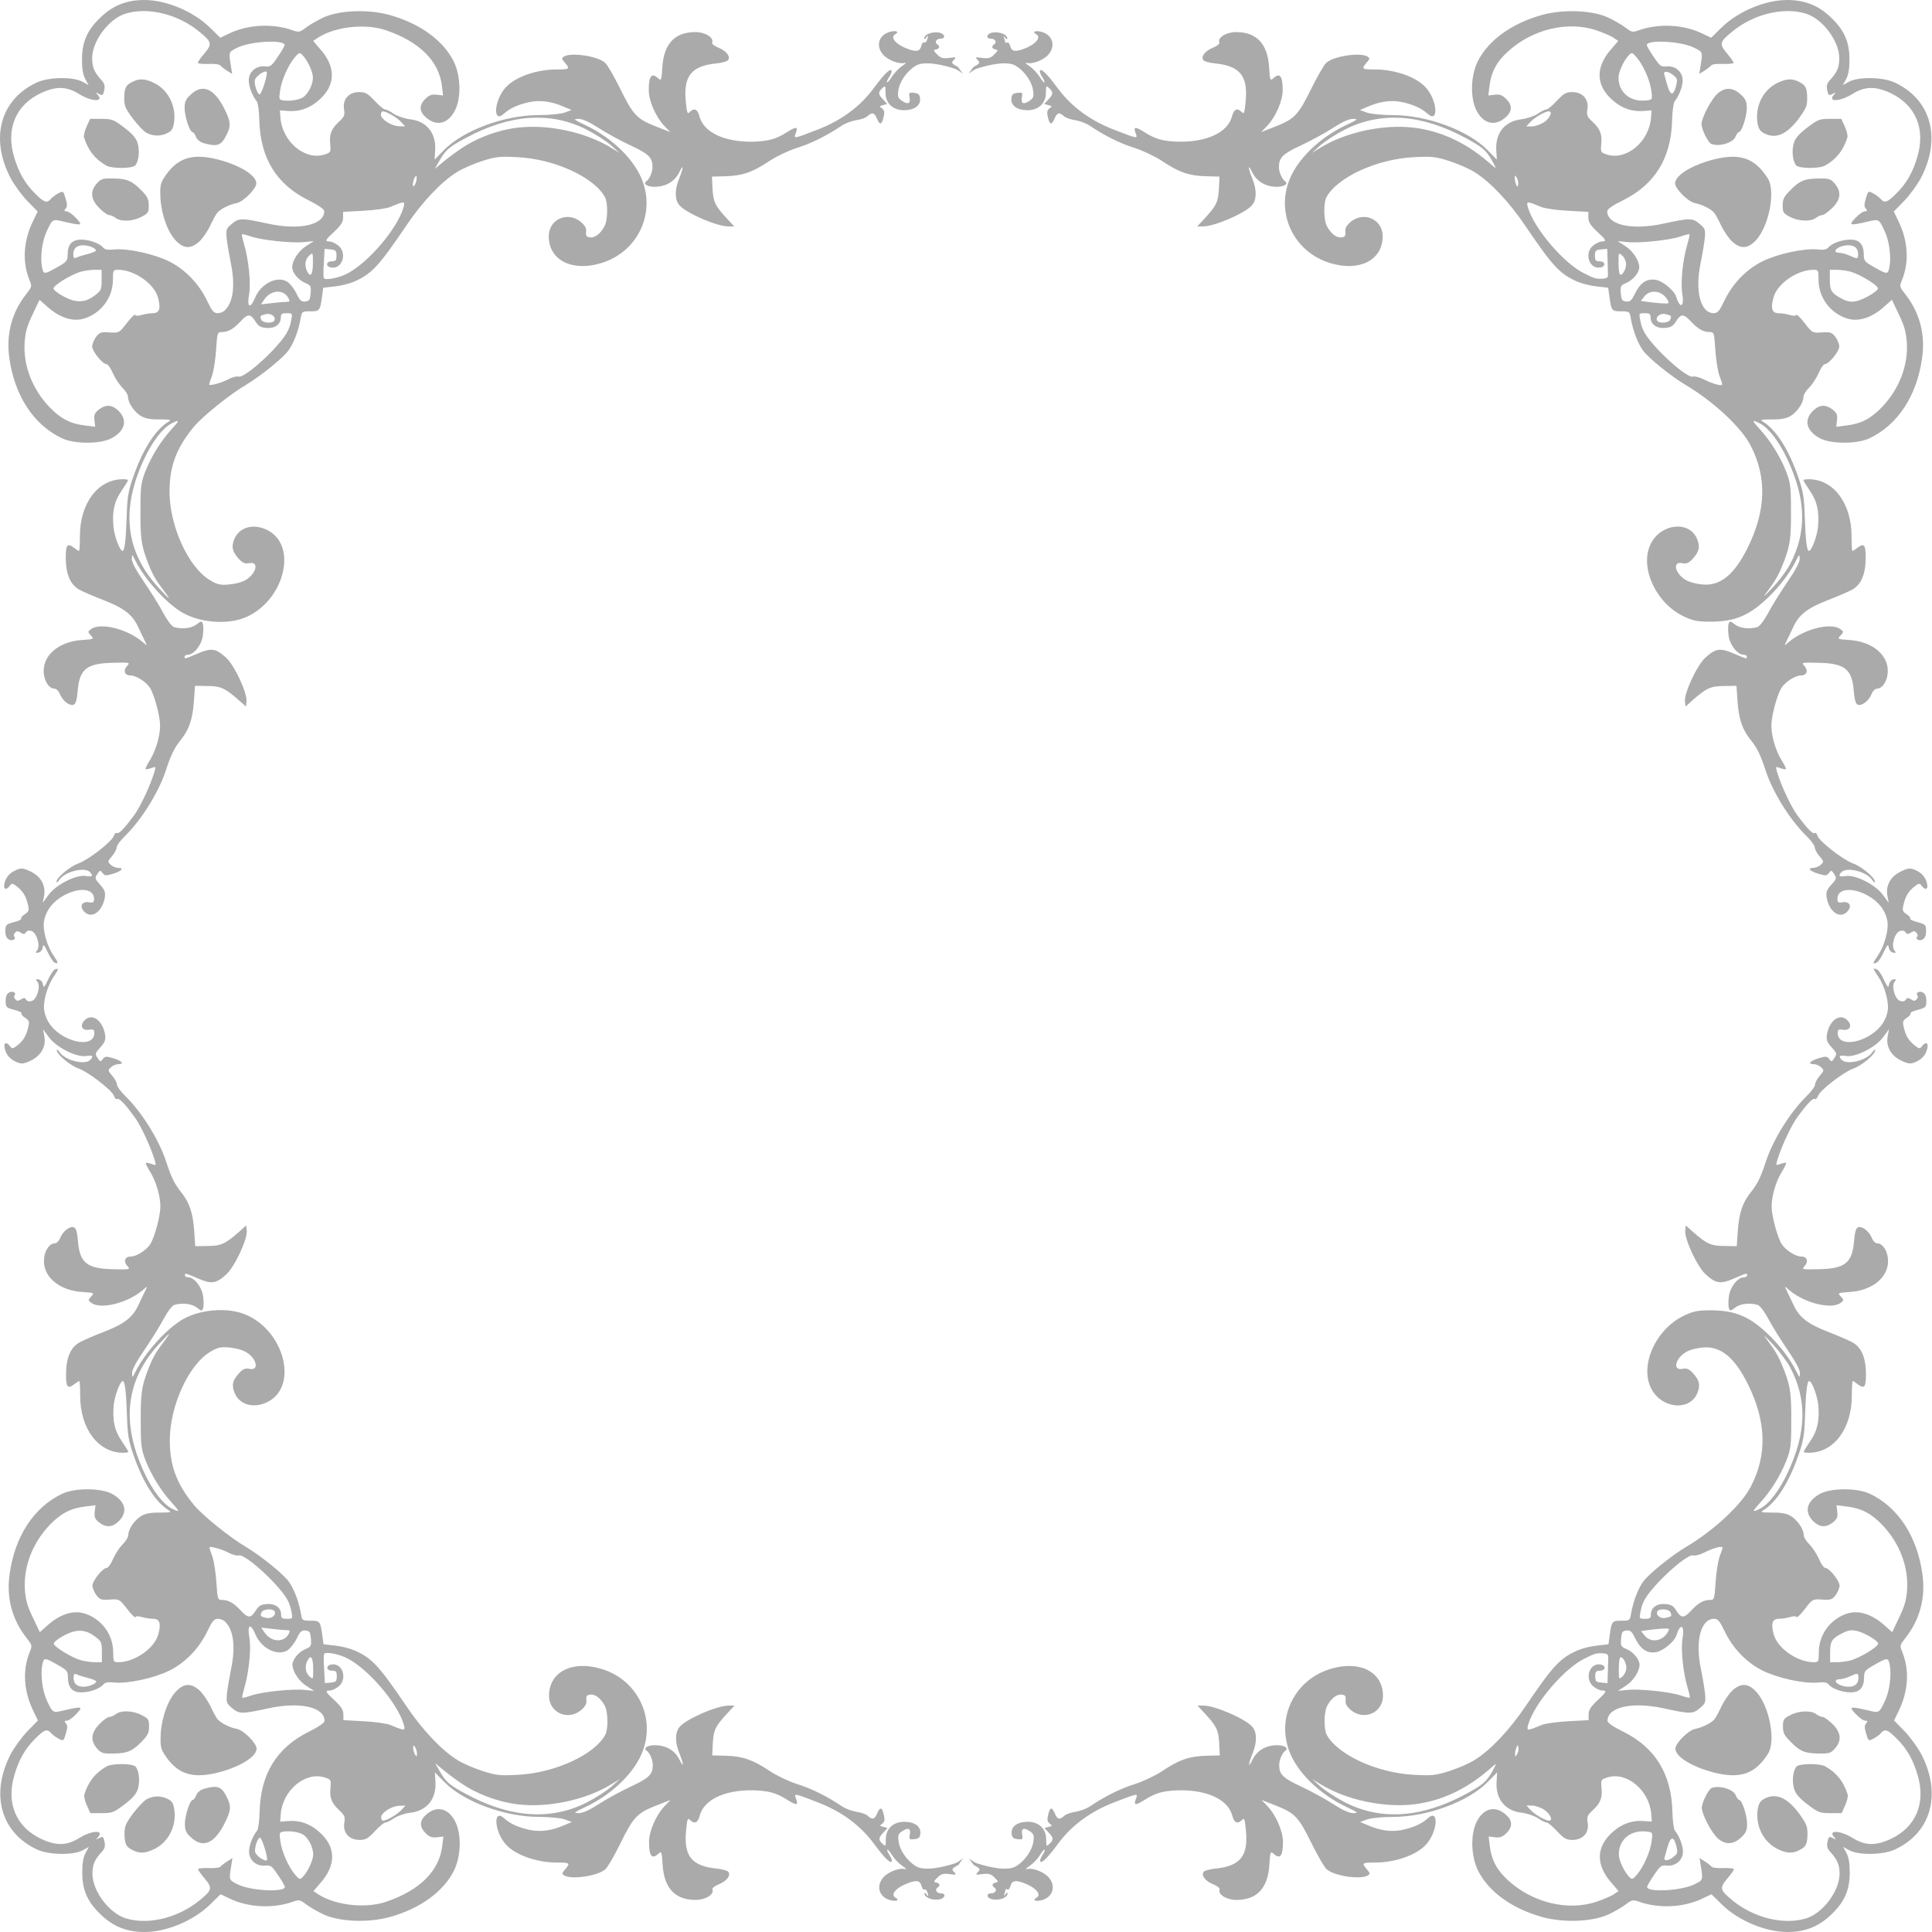 <?xml version="1.0" encoding="UTF-8" standalone="no"?>
<svg
   fill='#aaaaaa'
   version="1.0"
   width="1024pt"
   height="1024pt"
   viewBox="0 0 1024 1024"
   preserveAspectRatio="xMidYMid meet"
   id="svg26"
   sodipodi:docname="pawprintborder.svg"
   inkscape:version="1.3.2 (091e20e, 2023-11-25, custom)"
   xmlns:inkscape="http://www.inkscape.org/namespaces/inkscape"
   xmlns:sodipodi="http://sodipodi.sourceforge.net/DTD/sodipodi-0.dtd"
   xmlns="http://www.w3.org/2000/svg"
   xmlns:svg="http://www.w3.org/2000/svg">

  <defs
     id="defs26" />
  <sodipodi:namedview
     id="namedview26"
     pagecolor="#ffffff"
     bordercolor="#000000"
     borderopacity="0.25"
     inkscape:showpageshadow="2"
     inkscape:pageopacity="0.0"
     inkscape:pagecheckerboard="0"
     inkscape:deskcolor="#d1d1d1"
     inkscape:document-units="pt"
     inkscape:zoom="0.5"
     inkscape:cx="698"
     inkscape:cy="743"
     inkscape:window-width="1920"
     inkscape:window-height="1009"
     inkscape:window-x="-8"
     inkscape:window-y="-8"
     inkscape:window-maximized="1"
     inkscape:current-layer="g38" />
  <g
     inkscape:groupmode="layer"
     id="layer3"
     inkscape:label="border"
     style="display:inline">
    <g
       inkscape:groupmode="layer"
       id="layer2"
       inkscape:label="bottom"
       style="display:inline">
      <g
         id="g27"
         inkscape:label="lowerleftpaw"
         transform="matrix(0.1,0,0,-0.1,0,1024)"
         style="display:inline">
        <path
           d="m 936,1278 c -44,-44 -78,-136 -84,-225 -3,-60 -1,-78 16,-106 68,-109 147,-137 287,-102 117,30 205,84 205,127 0,28 -67,96 -103,104 -41,8 -88,32 -105,53 -7,9 -24,40 -37,69 -14,28 -39,65 -57,82 -44,40 -81,39 -122,-2 z"
           id="path15"
           transform="translate(0,2.5e-4)" />
        <path
           d="m 1082,759 c -21,-6 -36,-19 -42,-34 -5,-14 -14,-25 -18,-25 -15,0 -42,-83 -42,-127 0,-34 6,-48 33,-72 62,-59 124,-32 178,76 34,68 36,91 9,142 -26,52 -48,60 -118,40 z"
           id="path18"
           transform="translate(0,2.5e-4)" />
        <path
           d="m 614,1155 c -10,-8 -26,-15 -34,-15 -9,0 -33,-17 -53,-38 -45,-46 -49,-87 -13,-129 22,-25 30,-28 88,-27 73,1 99,12 151,65 30,31 37,45 37,78 0,37 -3,42 -40,61 -46,24 -108,26 -136,5 z"
           id="path16"
           transform="translate(0,2.5e-4)" />
        <path
           d="m 564,877 c -59,-34 -95,-79 -117,-148 -3,-9 3,-35 13,-57 l 19,-42 h 60 c 55,0 64,3 119,45 43,32 64,56 72,81 13,39 8,97 -11,120 -14,18 -125,19 -155,1 z"
           id="path17"
           style="display:inline"
           transform="translate(0,2.5e-4)" />
        <path
           d="m 778,704 c -15,-8 -47,-42 -72,-75 -38,-51 -46,-68 -46,-104 0,-57 7,-73 41,-90 38,-20 67,-19 116,4 76,37 119,122 107,209 -5,34 -12,46 -35,57 -34,18 -75,18 -111,-1 z"
           id="path19"
           style="display:inline" />
      </g>
      <g
         id="g28"
         inkscape:label="lowerrightpaw"
         transform="matrix(0.1,0,0,-0.1,0,1024)"
         style="display:inline">
        <path
           d="m 9488,1149 c -34,-18 -38,-23 -38,-60 0,-33 7,-47 38,-78 51,-53 77,-64 150,-65 58,-1 66,2 88,27 37,43 32,85 -14,130 -21,20 -44,37 -52,37 -8,0 -24,7 -34,15 -27,21 -94,18 -138,-6 z"
           id="path21"
           transform="translate(0,2.5e-4)" />
        <path
           d="m 9182,1280 c -18,-17 -43,-54 -57,-82 -13,-29 -30,-60 -37,-69 -17,-21 -64,-45 -105,-53 -36,-8 -103,-76 -103,-104 0,-43 88,-97 205,-127 140,-35 219,-7 287,102 42,69 4,259 -68,331 -41,41 -78,42 -122,2 z"
           id="path20"
           transform="translate(0,2.5e-4)" />
        <path
           d="m 9072,763 c -17,-7 -52,-77 -52,-105 0,-34 53,-135 86,-163 40,-34 81,-32 122,6 26,24 32,38 32,72 0,44 -27,127 -42,127 -4,0 -13,11 -18,24 -12,33 -87,55 -128,39 z"
           id="path23"
           transform="translate(0,2.5e-4)" />
        <path
           d="m 9349,705 c -20,-11 -28,-25 -33,-57 -12,-87 31,-172 107,-209 49,-23 78,-24 116,-4 34,17 41,33 41,90 0,36 -8,53 -45,104 -65,86 -124,110 -186,76 z"
           id="path24"
           style="display:inline"
           transform="translate(0,2.5e-4)" />
        <path
           d="m 9521,876 c -19,-23 -24,-81 -11,-120 8,-25 29,-49 72,-81 55,-42 64,-45 119,-45 h 60 l 19,42 c 10,22 16,48 13,57 -22,69 -58,114 -117,148 -30,18 -141,17 -155,-1 z"
           id="path22" />
      </g>
      <path
         d="m 5160,356 c 36,-20 38,-24 23,-38 -14,-15 -12,-16 24,-11 34,4 45,1 64,-18 21,-21 22,-24 6,-27 -19,-4 -22,-17 -6,-27 16,-10 5,-30 -17,-30 -33,0 -22,-30 13,-33 36,-4 73,12 73,31 0,8 -4,7 -11,-3 -9,-12 -10,-12 -5,3 3,10 6,21 6,23 0,3 4,2 10,-1 5,-3 12,6 16,20 8,31 32,32 91,6 50,-23 72,-55 47,-69 -27,-15 0,-23 35,-11 56,20 68,79 25,123 -29,28 -85,48 -112,39 -9,-2 -3,5 15,17 18,12 42,37 54,56 12,19 23,33 26,30 3,-2 -3,-16 -13,-30 -9,-15 -14,-29 -10,-33 9,-9 40,22 91,91 74,101 174,175 305,225 122,47 122,47 111,18 -14,-37 -4,-38 47,-6 58,37 100,48 182,50 149,2 258,-49 281,-133 10,-40 28,-48 52,-24 12,13 15,5 21,-60 12,-132 -31,-185 -163,-198 -30,-3 -58,-11 -62,-18 -13,-20 11,-49 51,-65 23,-10 37,-20 34,-28 -10,-26 37,-55 89,-55 109,0 167,62 175,186 4,69 6,74 22,59 35,-32 50,-13 50,63 0,57 -38,143 -83,190 l -31,32 79,-31 c 99,-39 119,-61 189,-204 30,-60 64,-120 77,-132 39,-36 181,-57 219,-33 12,8 12,11 -1,27 -34,39 -32,41 39,41 106,0 218,39 269,94 63,67 72,197 10,140 -32,-29 -75,-48 -135,-61 -57,-12 -117,-4 -185,26 l -38,16 38,14 c 21,7 81,13 136,13 182,0 400,81 502,185 l 50,51 -3,-51 c -5,-91 46,-153 134,-163 27,-3 65,-16 84,-28 19,-13 40,-24 48,-24 7,0 32,-21 55,-46 37,-39 49,-46 82,-46 55,0 89,39 80,91 -5,32 -2,40 30,69 39,38 49,64 43,121 -3,38 -2,40 34,51 102,30 220,-70 230,-195 l 3,-40 -41,3 c -61,5 -115,-13 -163,-55 -94,-80 -95,-180 -5,-278 19,-21 33,-39 32,-39 -2,-1 -15,-9 -29,-19 -15,-9 -54,-25 -88,-37 -151,-50 -338,-5 -467,113 -60,54 -89,109 -98,183 l -6,50 34,-4 c 27,-3 40,2 60,22 35,34 33,68 -5,100 -55,47 -115,32 -151,-37 -35,-66 -32,-183 5,-260 56,-113 180,-203 342,-248 114,-31 265,-25 350,14 32,15 75,40 93,54 31,24 38,25 68,14 103,-37 231,-32 330,13 l 55,26 55,-54 C 9214,60 9357,0 9474,0 c 90,0 162,27 226,87 75,69 104,133 104,228 0,48 -5,80 -17,103 l -18,33 33,-18 c 50,-27 178,-25 241,4 193,89 250,294 140,506 -20,37 -60,92 -90,123 l -54,55 25,52 c 50,102 57,214 20,307 -16,39 -15,39 14,77 78,98 109,214 91,341 -28,200 -129,354 -279,425 -68,32 -209,31 -266,-2 -69,-39 -82,-94 -35,-142 35,-35 68,-37 106,-8 22,18 26,28 23,56 l -4,35 55,-7 c 77,-9 130,-37 189,-99 90,-95 138,-220 130,-341 -4,-56 -13,-88 -42,-148 l -37,-78 -45,40 c -62,54 -128,76 -186,61 -93,-26 -158,-111 -158,-208 0,-50 -1,-52 -27,-52 -86,0 -193,74 -212,148 -16,57 -7,82 27,82 15,0 41,4 59,9 19,6 33,6 35,0 2,-5 22,14 44,43 41,53 42,53 91,50 45,-3 53,-1 72,23 11,15 21,38 21,51 0,26 -55,94 -76,94 -7,0 -23,22 -34,49 -12,27 -35,61 -51,77 -16,15 -29,37 -29,48 0,33 -36,83 -72,103 -22,12 -54,17 -98,16 -52,0 -61,2 -46,11 70,42 137,146 188,293 26,75 32,106 35,208 4,127 11,185 22,185 14,0 43,-76 48,-126 8,-80 -4,-138 -43,-193 -19,-28 -34,-53 -34,-56 0,-3 12,-5 28,-5 131,0 227,127 227,302 0,43 2,78 5,78 3,0 14,-7 24,-15 38,-29 46,-19 46,53 -1,89 -25,144 -77,170 -21,11 -75,34 -119,51 -114,44 -159,79 -190,149 -15,31 -31,66 -37,77 -9,20 -9,19 14,-1 81,-70 224,-106 274,-70 19,14 19,15 2,34 -18,19 -17,20 45,24 129,8 216,86 204,181 -5,43 -30,77 -56,77 -10,0 -23,13 -30,31 -15,35 -51,62 -72,54 -11,-4 -17,-26 -21,-71 -9,-117 -47,-148 -185,-151 -93,-2 -94,-2 -77,17 22,24 13,50 -17,50 -31,0 -83,33 -104,65 -23,35 -54,150 -54,200 0,57 23,134 54,184 15,24 25,45 23,47 -2,3 -16,0 -30,-5 -24,-9 -25,-9 -18,17 22,74 75,188 110,235 52,70 80,99 91,92 5,-3 11,4 15,15 9,30 136,128 187,146 44,15 118,76 117,98 0,6 -7,1 -16,-12 -30,-43 -133,-68 -161,-40 -20,20 -13,27 22,21 51,-8 158,46 197,100 l 31,42 -7,-37 c -10,-54 16,-102 71,-129 38,-18 49,-19 74,-9 36,15 57,38 65,73 8,31 -10,38 -29,11 -10,-14 -15,-13 -39,6 -31,25 -47,51 -57,97 -7,27 -4,35 16,48 14,9 23,19 20,24 -3,4 15,13 40,19 41,11 44,14 44,47 0,24 -6,37 -19,45 -20,10 -41,-4 -27,-17 3,-3 1,-12 -5,-19 -8,-10 -15,-11 -30,-1 -16,10 -21,9 -28,-2 -5,-8 -16,-11 -30,-6 -27,8 -48,79 -29,102 10,13 9,15 -7,12 -12,-3 -21,-14 -23,-28 -3,-19 -7,-15 -27,26 -12,28 -30,53 -39,56 -21,8 -20,4 9,-39 35,-52 58,-137 50,-182 -10,-57 -47,-104 -105,-136 -83,-45 -160,-37 -160,18 0,19 5,22 29,18 37,-5 50,23 22,51 -39,39 -95,-1 -108,-76 -4,-28 0,-40 25,-68 28,-31 29,-35 15,-56 -14,-22 -16,-22 -28,-6 -11,15 -18,15 -53,5 -47,-14 -64,-32 -31,-32 12,0 31,-7 40,-16 18,-16 18,-18 -6,-46 -14,-16 -25,-37 -25,-47 0,-9 -20,-37 -45,-61 -87,-85 -178,-232 -215,-345 -28,-85 -44,-119 -81,-165 -43,-54 -61,-107 -68,-200 l -6,-85 -65,1 c -71,0 -94,11 -165,73 l -40,36 -3,-27 c -5,-44 64,-193 109,-233 54,-49 78,-52 150,-21 68,29 69,30 69,16 0,-5 -8,-10 -18,-10 -32,0 -74,-54 -79,-104 -3,-25 -3,-52 1,-61 5,-15 9,-14 32,4 26,21 76,27 119,15 12,-3 36,-34 59,-77 21,-40 68,-114 102,-164 42,-61 64,-103 64,-120 -1,-28 -1,-27 -19,8 -29,59 -80,128 -136,184 -107,106 -184,140 -320,140 -65,0 -91,-5 -137,-27 -151,-70 -240,-265 -176,-388 55,-107 204,-121 244,-24 18,42 11,69 -24,107 -20,21 -32,26 -53,22 -59,-13 -38,63 27,94 16,8 52,17 81,19 93,8 167,-53 237,-194 98,-198 103,-373 17,-541 -49,-97 -197,-235 -346,-323 -77,-46 -196,-142 -225,-182 -29,-40 -53,-104 -65,-170 -6,-37 -7,-38 -51,-38 -50,0 -52,-3 -62,-76 l -7,-49 -60,-7 c -33,-3 -80,-15 -105,-26 -92,-41 -129,-81 -274,-295 -85,-126 -185,-232 -268,-284 -29,-19 -90,-45 -136,-60 -73,-23 -94,-25 -185,-20 -198,9 -411,108 -466,214 -15,30 -14,119 3,151 21,40 51,64 78,60 18,-2 22,-8 20,-29 -2,-19 5,-33 28,-53 70,-58 170,-14 170,76 0,126 -122,189 -276,143 -187,-55 -287,-249 -223,-430 40,-115 161,-235 309,-304 59,-28 62,-31 32,-31 -21,0 -56,16 -106,48 -41,27 -117,68 -170,93 -97,45 -116,64 -116,115 0,27 17,65 33,75 19,13 -5,29 -43,29 -59,0 -106,-27 -130,-74 -26,-53 -26,-31 1,36 22,56 21,107 -3,135 -35,42 -198,113 -260,113 h -31 l 40,-43 c 62,-67 71,-87 75,-157 l 3,-64 -75,-2 c -88,-3 -140,-21 -230,-81 -36,-24 -101,-55 -145,-69 -77,-24 -161,-66 -236,-117 -19,-13 -54,-26 -78,-30 -23,-3 -50,-12 -60,-21 -25,-23 -37,-20 -51,14 -15,35 -26,32 -35,-12 -6,-24 -3,-35 9,-44 15,-10 14,-12 -6,-17 l -22,-6 22,-24 c 27,-28 27,-39 4,-60 -16,-15 -17,-14 -17,24 0,57 -40,94 -100,93 -55,-1 -87,-26 -83,-63 2,-20 9,-27 32,-29 26,-3 28,-1 24,22 -7,35 7,42 39,21 22,-15 25,-22 20,-56 -6,-46 -45,-102 -91,-130 -44,-28 -141.936,-6.625 -208,15 -16.085,5.265 -43,27 -43,27 m -30,0 c 0,0 -26.915,-21.735 -43,-27 -66.064,-21.625 -164,-43 -208,-15 -46,28 -85,84 -91,130 -5,34 -2,41 20,56 32,21 46,14 39,-21 -4,-23 -2,-25 24,-22 23,2 30,9 32,29 4,37 -28,62 -83,63 -60,1 -100,-36 -100,-93 0,-38 -1,-39 -17,-24 -23,21 -23,32 4,60 l 22,24 -22,6 c -20,5 -21,7 -6,17 12,9 15,20 9,44 -9,44 -20,47 -35,12 -14,-34 -26,-37 -51,-14 -10,9 -37,18 -60,21 -24,4 -59,17 -78,30 -75,51 -159,93 -236,117 -44,14 -109,45 -145,69 -90,60 -142,78 -230,81 l -75,2 3,64 c 4,70 13,90 75,157 l 40,43 h -31 c -62,0 -225,-71 -260,-113 -24,-28 -25,-79 -3,-135 27,-67 27,-89 1,-36 -24,47 -71,74 -130,74 -38,0 -62,-16 -43,-29 16,-10 33,-48 33,-75 0,-51 -19,-70 -116,-115 -53,-25 -129,-66 -170,-93 -50,-32 -85,-48 -106,-48 -30,0 -27,3 32,31 148,69 269,189 309,304 64,181 -36,375 -223,430 -154,46 -276,-17 -276,-143 0,-90 100,-134 170,-76 23,20 30,34 28,53 -2,21 2,27 20,29 27,4 57,-20 78,-60 17,-32 18,-121 3,-151 -55,-106 -268,-205 -466,-214 -91,-5 -112,-3 -185,20 -46,15 -107,41 -136,60 -83,52 -183,158 -268,284 -145,214 -182,254 -274,295 -25,11 -72,23 -105,26 l -60,7 -7,49 c -10,73 -12,76 -62,76 -44,0 -45,1 -51,38 -12,66 -36,130 -65,170 -29,40 -148,136 -225,182 -88,52 -229,166 -276,222 -92,111 -129,209 -129,344 0,183 101,403 216,470 37,22 54,26 97,22 29,-2 65,-11 81,-19 65,-31 86,-107 27,-94 -21,4 -33,-1 -53,-22 -35,-38 -42,-65 -24,-107 27,-65 108,-84 181,-43 153,85 83,364 -113,455 -102,48 -264,33 -360,-31 -85,-57 -186,-172 -233,-266 -18,-35 -18,-36 -19,-8 0,17 22,59 64,120 34,50 81,124 102,164 23,43 47,74 59,77 43,12 93,6 119,-15 23,-18 27,-19 32,-4 4,9 4,36 1,61 -5,50 -47,104 -79,104 -10,0 -18,5 -18,10 0,14 1,13 69,-16 72,-31 96,-28 150,21 45,40 114,189 109,233 l -3,27 -40,-36 c -71,-62 -94,-73 -165,-73 l -65,-1 -6,85 c -7,93 -25,146 -68,200 -37,46 -53,80 -81,165 -37,113 -128,260 -215,345 -25,24 -45,52 -45,61 0,10 -11,31 -25,47 -24,28 -24,30 -6,46 9,9 28,16 40,16 33,0 16,18 -31,32 -35,10 -42,10 -53,-5 -12,-16 -14,-16 -28,6 -14,21 -13,25 15,56 25,28 29,40 25,68 -13,75 -69,115 -108,76 -28,-28 -15,-56 22,-51 24,4 29,1 29,-18 0,-55 -77,-63 -160,-18 -58,32 -95,79 -105,136 -9,45 15,131 50,182 27,40 28,46 6,38 -7,-2 -23,-27 -36,-54 -20,-42 -24,-46 -27,-27 -2,14 -11,25 -23,28 -16,3 -17,1 -7,-12 19,-23 -2,-94 -29,-102 -14,-5 -25,-2 -30,6 -7,11 -12,12 -28,2 -15,-10 -22,-9 -30,1 -6,7 -8,16 -5,19 14,13 -7,27 -27,17 -13,-8 -19,-21 -19,-45 0,-33 3,-36 44,-47 25,-6 43,-15 40,-19 -3,-5 6,-15 20,-24 20,-13 23,-21 16,-48 -10,-46 -26,-72 -57,-97 -24,-19 -29,-20 -39,-6 -19,27 -37,20 -29,-11 8,-35 29,-58 65,-73 25,-10 36,-9 74,9 55,27 81,75 71,129 l -7,37 31,-42 c 39,-54 146,-108 197,-100 35,6 42,-1 22,-21 -28,-28 -131,-3 -161,40 -9,13 -16,18 -16,12 -1,-22 73,-83 117,-98 51,-18 178,-116 187,-146 4,-11 10,-18 15,-15 11,7 39,-22 91,-92 35,-47 88,-161 110,-235 7,-26 6,-26 -18,-17 -14,5 -28,8 -30,5 -2,-2 8,-23 23,-47 31,-50 54,-127 54,-184 0,-50 -31,-165 -54,-200 -21,-32 -73,-65 -104,-65 -30,0 -39,-26 -17,-50 17,-19 16,-19 -77,-17 -138,3 -176,34 -185,151 -4,45 -10,67 -21,71 -21,8 -57,-19 -72,-54 -7,-18 -20,-31 -30,-31 -26,0 -51,-34 -56,-77 -12,-95 75,-173 204,-181 62,-4 63,-5 45,-24 -17,-19 -17,-20 2,-34 50,-36 193,0 274,70 23,20 23,21 14,1 -6,-11 -22,-46 -37,-77 -31,-70 -76,-105 -190,-149 -44,-17 -98,-40 -119,-51 -52,-26 -76,-81 -77,-170 0,-72 8,-82 46,-53 10,8 21,15 24,15 3,0 5,-35 5,-78 0,-175 96,-302 228,-302 15,0 27,2 27,5 0,3 -15,28 -34,56 -39,55 -51,113 -43,193 5,50 34,126 48,126 11,0 18,-58 22,-185 3,-102 9,-133 35,-208 51,-147 118,-251 188,-293 15,-9 6,-11 -46,-11 -44,1 -76,-4 -98,-16 -36,-20 -72,-70 -72,-103 0,-11 -13,-33 -29,-48 -16,-16 -39,-50 -51,-77 -11,-27 -27,-49 -34,-49 -21,0 -76,-68 -76,-94 0,-13 10,-36 21,-51 19,-24 27,-26 72,-23 49,3 50,3 91,-50 22,-29 42,-48 44,-43 2,6 16,6 35,0 18,-5 44,-9 59,-9 34,0 43,-25 27,-82 -19,-74 -126,-148 -211,-148 -27,0 -28,2 -28,52 0,97 -65,182 -158,208 -58,15 -124,-7 -186,-61 l -45,-40 -37,78 c -29,60 -38,92 -42,148 -8,121 40,246 130,341 59,62 112,90 189,99 l 55,7 -4,-35 c -3,-28 1,-38 23,-56 38,-29 71,-27 106,8 47,48 34,103 -35,142 -57,33 -198,34 -266,2 -150,-71 -251,-225 -279,-425 -18,-127 13,-243 91,-341 29,-38 30,-38 14,-77 -37,-93 -30,-205 20,-307 l 25,-52 -54,-55 C 117,1035 77,980 57,943 -53,731 4,526 197,437 c 63,-29 191,-31 241,-4 l 33,18 -18,-33 C 441,395 436,363 436,315 436,220 465,156 540,87 604,27 676,0 766,0 c 117,0 260,60 348,146 l 55,54 55,-26 c 99,-45 227,-50 330,-13 30,11 37,10 68,-14 18,-14 61,-39 93,-54 85,-39 236,-45 350,-14 162,45 286,135 342,248 37,77 40,194 5,260 -36,69 -96,84 -151,37 -38,-32 -40,-66 -5,-100 20,-20 33,-25 60,-22 l 34,4 -6,-50 c -16,-133 -119,-235 -298,-296 -107,-36 -262,-20 -355,37 -14,10 -27,18 -29,19 -1,0 13,18 32,39 90,98 89,198 -5,278 -48,42 -102,60 -163,55 l -41,-3 3,40 c 10,125 128,225 230,195 36,-11 37,-13 34,-51 -6,-57 4,-83 43,-121 32,-29 35,-37 30,-69 -9,-52 25,-91 80,-91 33,0 45,7 82,46 23,25 48,46 55,46 8,0 29,11 48,24 19,12 57,25 84,28 88,10 139,72 134,163 l -3,51 50,-51 c 102,-104 320,-185 502,-185 55,0 115,-6 136,-13 l 38,-14 -38,-16 c -68,-30 -128,-38 -185,-26 -60,13 -103,32 -135,61 -62,57 -53,-73 10,-140 51,-55 163,-94 269,-94 71,0 73,-2 39,-41 -13,-16 -13,-19 -1,-27 38,-24 180,-3 219,33 13,12 47,72 77,132 70,143 90,165 189,204 l 79,31 -31,-32 c -45,-47 -83,-133 -83,-190 0,-76 15,-95 50,-63 16,15 18,10 22,-59 8,-124 66,-186 175,-186 52,0 99,29 89,55 -3,8 11,18 34,28 40,16 64,45 51,65 -4,7 -32,15 -62,18 -132,13 -175,66 -163,198 6,65 9,73 21,60 24,-24 42,-16 52,24 23,84 132,135 281,133 82,-2 124,-13 182,-50 51,-32 61,-31 47,6 -11,29 -11,29 111,-18 131,-50 231,-124 305,-225 51,-69 82,-100 91,-91 4,4 -1,18 -10,33 -10,14 -16,28 -13,30 3,3 14,-11 26,-30 12,-19 36,-44 54,-56 18,-12 24,-19 15,-17 -27,9 -83,-11 -112,-39 -43,-44 -31,-103 25,-123 35,-12 62,-4 35,11 -25,14 -3,46 47,69 59,26 83,25 91,-6 4,-14 10,-23 15,-20 5,2 12,-2 15,-11 9,-24 7,-31 -4,-14 -6,9 -10,10 -10,3 0,-19 37,-35 73,-31 35,3 46,33 13,33 -22,0 -33,20 -17,30 16,10 13,23 -6,27 -16,3 -15,6 6,27 19,19 30,22 64,18 36,-5 38,-4 24,11 -15,14 -13,18 23,38 M 865,3124 c -42,-55 -58,-84 -85,-156 -30,-81 -35,-121 -34,-268 0,-121 3,-142 26,-202 32,-80 83,-162 139,-223 44,-48 44,-53 0,-31 -48,25 -102,96 -146,190 -124,265 -99,488 75,679 29,32 54,57 56,57 2,0 -12,-21 -31,-46 z m 8623,-131 c 91,-172 87,-346 -13,-559 -44,-94 -98,-165 -146,-190 -44,-22 -44,-17 0,31 56,61 107,143 139,223 23,60 26,81 26,202 1,147 -4,187 -34,268 -27,71 -42,100 -85,158 -34,47 -33,46 23,-13 32,-34 73,-88 90,-120 z M 1212,2010 c 21,-11 45,-17 53,-14 20,8 107,-60 185,-142 66,-72 85,-102 95,-157 7,-36 7,-37 -24,-37 -26,0 -31,4 -31,23 0,36 -32,59 -76,55 -31,-2 -43,-9 -59,-35 -26,-41 -40,-41 -79,1 -37,40 -66,56 -99,56 -23,0 -24,3 -30,93 -3,50 -13,112 -21,136 -9,24 -16,46 -16,49 0,9 65,-8 102,-28 z m 7918,26 c 0,-2 -7,-23 -16,-47 -8,-24 -18,-86 -21,-136 -6,-90 -7,-93 -30,-93 -33,0 -62,-16 -99,-56 -39,-42 -53,-42 -79,-1 -16,26 -28,33 -59,35 -44,4 -76,-19 -76,-55 0,-19 -5,-23 -31,-23 -31,0 -31,1 -24,37 10,55 29,85 95,157 78,82 165,150 185,142 8,-3 32,3 53,13 54,27 102,40 102,27 z M 1455,1700 c 12,-20 -17,-42 -44,-35 -32,8 -33,9 -25,29 7,18 59,22 69,6 z m 7399,-6 c 8,-20 7,-21 -25,-29 -27,-7 -56,15 -44,35 10,16 62,12 69,-6 z m -7660,-50 c 44,-43 55,-132 31,-249 -9,-44 -19,-103 -22,-131 -4,-48 -3,-52 28,-78 37,-31 51,-31 189,-1 168,37 300,8 300,-66 0,-10 -30,-31 -82,-57 -171,-84 -257,-224 -262,-424 -1,-47 -7,-92 -13,-100 -24,-30 -43,-79 -43,-112 0,-45 39,-79 86,-74 29,3 35,-2 68,-51 20,-29 36,-57 36,-62 0,-30 -180,-21 -249,13 -49,24 -48,22 -35,102 l 6,38 -28,-18 c -16,-10 -32,-23 -36,-28 -3,-5 -32,-9 -62,-7 -31,1 -56,-2 -56,-6 0,-5 16,-28 36,-51 41,-49 38,-60 -28,-114 C 945,75 787,36 668,72 580,98 490,217 490,308 c 0,48 11,74 46,113 19,20 23,32 18,57 -6,28 -9,30 -28,20 -17,-9 -19,-8 -8,3 38,41 -31,39 -98,-3 C 354,457 298,456 217,494 85,557 32,683 76,831 c 24,82 57,140 109,192 49,50 65,56 86,31 7,-8 25,-22 39,-29 27,-14 27,-13 39,26 9,31 10,44 0,55 -9,11 -8,14 5,14 10,0 32,16 50,35 38,40 33,42 -59,21 -67,-16 -64,-18 -97,52 -23,50 -34,134 -24,187 8,41 11,41 83,0 48,-27 53,-33 53,-65 0,-54 23,-80 71,-80 44,0 98,19 117,42 9,11 25,14 60,10 72,-6 207,23 289,63 86,43 159,118 203,211 25,52 35,64 55,64 13,0 31,-7 39,-16 z m 7946,-48 c 44,-93 117,-168 203,-211 82,-40 217,-69 289,-63 35,4 51,1 60,-10 19,-23 73,-42 117,-42 48,0 71,26 71,80 0,32 5,38 53,65 72,41 75,41 83,0 10,-53 -1,-137 -24,-187 -33,-70 -30,-68 -97,-52 -92,21 -97,19 -59,-21 18,-19 40,-35 50,-35 13,0 14,-3 5,-14 -10,-11 -9,-24 0,-55 12,-39 12,-40 39,-26 14,7 32,21 39,29 21,25 37,19 86,-31 52,-52 85,-110 109,-192 44,-148 -9,-274 -141,-337 -81,-38 -137,-37 -203,4 -67,42 -136,44 -97,3 10,-11 8,-12 -9,-3 -19,10 -22,8 -28,-20 -5,-25 -1,-37 18,-57 35,-39 46,-65 46,-113 0,-91 -90,-210 -178,-236 -119,-36 -277,3 -390,96 -66,54 -69,65 -28,114 20,23 36,46 36,51 0,4 -25,7 -56,6 -30,-2 -59,2 -62,7 -4,5 -20,18 -36,28 l -28,18 6,-38 c 13,-80 14,-78 -35,-102 -69,-34 -249,-43 -249,-13 0,5 16,33 36,62 33,49 39,54 68,51 47,-5 86,29 86,74 0,33 -19,82 -43,112 -6,8 -12,53 -13,100 -5,200 -91,340 -261,424 -53,26 -83,47 -83,57 0,74 132,103 300,66 138,-30 152,-30 189,1 31,26 32,30 28,78 -3,28 -13,87 -22,131 -31,150 0,265 70,265 20,0 30,-12 55,-64 z m -7786,-19 c 32,-76 119,-117 171,-83 14,9 36,37 48,62 18,38 26,44 47,42 22,-3 25,-9 28,-44 3,-38 0,-42 -28,-54 -37,-15 -70,-55 -70,-84 1,-36 35,-88 76,-113 l 39,-25 -50,5 c -66,7 -225,-10 -282,-29 -25,-9 -47,-14 -49,-12 -2,2 3,25 11,52 24,80 37,208 27,264 -13,72 5,83 32,19 z m 7564,-18 c -10,-57 2,-184 27,-265 8,-27 13,-50 11,-52 -2,-2 -24,3 -49,12 -57,19 -216,36 -282,29 l -50,-5 39,25 c 41,25 75,77 76,113 0,29 -33,69 -70,84 -28,12 -31,16 -28,54 3,35 6,41 28,44 21,2 29,-4 47,-42 29,-58 62,-80 110,-73 39,7 98,56 109,91 20,65 44,53 32,-15 z m -7400,41 c 20,0 21,-3 12,-20 -26,-49 -94,-44 -129,9 l -16,24 55,-6 c 30,-4 65,-7 78,-7 z m 7323,-8 c -27,-51 -91,-62 -124,-21 l -19,24 43,6 c 24,3 59,7 77,7 29,2 32,0 23,-16 z M 505,1565 c 32,-24 35,-30 35,-81 v -54 h -37 c -21,0 -54,5 -73,10 -50,14 -145,72 -145,89 0,8 25,27 55,43 66,35 113,33 165,-7 z m 9395,7 c 30,-16 55,-35 55,-43 0,-17 -95,-75 -145,-89 -19,-5 -52,-10 -72,-10 h -38 v 53 c 0,58 9,72 65,101 43,23 73,20 135,-12 z M 1842,1450 c 112,-58 266,-239 298,-350 10,-35 6,-35 -70,-3 -19,8 -83,17 -142,20 l -108,6 v 30 c 0,23 -11,41 -45,73 -50,46 -54,54 -26,54 10,0 30,9 45,21 49,39 23,126 -36,117 -32,-4 -30,-33 2,-33 21,0 25,-5 25,-30 0,-26 -4,-30 -31,-33 l -32,-3 -4,73 c -3,40 -3,77 0,82 7,13 78,0 124,-24 z m 6682,8 c 0,-10 -1,-45 -2,-79 l -2,-60 -32,3 c -29,3 -33,6 -33,33 0,25 4,30 25,30 32,0 34,29 2,33 -59,9 -85,-78 -36,-117 15,-12 35,-21 45,-21 28,0 24,-8 -26,-54 -34,-32 -45,-50 -45,-73 v -30 l -107,-6 c -60,-3 -124,-12 -143,-20 -76,-32 -80,-32 -70,3 32,110 188,294 296,348 56,28 65,31 99,29 22,-1 30,-7 29,-19 z m -6864,-65 c 0,-55 0,-56 -20,-38 -22,20 -26,55 -9,86 17,32 29,12 29,-48 z m 6960,7 c 0,-15 -9,-35 -20,-45 -20,-18 -20,-17 -20,37 0,30 3,58 7,62 11,11 33,-25 33,-54 z M 468,1346 c 23,-6 42,-14 42,-18 0,-12 -37,-28 -67,-28 -35,0 -53,16 -53,48 0,19 4,23 18,17 9,-5 36,-13 60,-19 z m 9382,1 c 0,-31 -18,-47 -53,-47 -52,0 -96,39 -44,40 12,1 36,7 52,15 42,19 45,18 45,-8 z M 2210,945 c 0,-17 -2,-17 -10,-5 -5,8 -10,24 -10,35 0,17 2,17 10,5 5,-8 10,-24 10,-35 z m 5831,-2 c -9,-16 -10,-16 -11,-1 0,9 3,25 7,35 7,16 8,17 11,1 2,-10 -1,-25 -7,-35 z M 2442,790 c 82,-57 194,-100 300,-113 160,-20 360,22 495,104 l 48,29 -45,-40 c -25,-22 -84,-60 -131,-84 -190,-96 -405,-81 -638,45 -90,48 -109,65 -141,122 l -24,42 40,-33 c 21,-18 65,-51 96,-72 z m 5467,60 c -31,-54 -51,-71 -140,-119 -233,-126 -448,-141 -638,-45 -47,24 -106,62 -131,84 l -45,40 48,-29 c 135,-82 335,-124 495,-104 141,18 271,78 392,182 19,17 36,31 38,31 2,0 -7,-18 -19,-40 z M 2127,646 c -23,-24 -78,-56 -97,-56 -5,0 -10,8 -10,18 0,24 58,61 97,61 l 32,1 z m 6058,2 c 32,-22 48,-58 25,-58 -19,0 -74,32 -97,56 l -22,24 h 30 c 16,0 45,-10 64,-22 z M 1614,511 c 26,-23 46,-66 46,-100 0,-31 -29,-93 -57,-121 -13,-13 -17,-12 -40,15 -35,42 -70,121 -77,177 -7,43 -5,47 16,50 41,6 93,-4 112,-21 z m 7140,-30 c -7,-55 -42,-134 -77,-176 -23,-27 -27,-28 -40,-15 -28,28 -57,90 -57,121 0,83 68,135 158,120 21,-3 22,-7 16,-50 z M 1403,444 c 10,-31 15,-59 12,-63 -11,-10 -60,24 -63,45 -3,24 14,74 26,74 4,0 16,-25 25,-56 z m 7482,12 c 8,-34 7,-41 -14,-57 -26,-22 -54,-25 -49,-6 2,6 10,34 17,60 16,55 32,56 46,3 z"
         id="path14"
         inkscape:label="mainborderbottom"
         style="display:inline"
         sodipodi:nodetypes="cccscsscsccscccccccssccsccccccccccccsccsccccsccsccccccscccccscscccccccccccccccccccccccccccscsccccccccccccccccccccccccsscscccccssccsccsccsscsssscccccccccccscccccscsccccccccccscccccccccccccsccccccccccccccscscccccsccscccccccccccsscccccccccsccccccccccscscccccccccccccscccsccscscccscccccscccccccccccscccccccaccacccccccscccccccccccscccccscccscsccscccscccccccccccccscsccscccccccccccccccccsscccccccccccsccscccccscsccccccccccccccscccccccccccccsccccccccccscscccccscccccccccccsssscssccsccsccsscccccscssccccccccccccccccccccccccscsccccccccccccccccccccccccccscscccccsccccccsccsccccsccsccccccccccccsccsscccccccccscsscscccccccccccscccccccccccccccsscccsccscsccscccssccccscccccccccccccscccsccsccccccscccsccccccccccccscccccssccccscccccsscccccsccccccccccccscccsccccccsccscccsccccsccccccccccccscccccsccccccccccccsccccscccccccscscscccscscsccccsccscsccsscccccccccssccscsccscsccsccsscssscsssccssccsscscsccccccccccccccccccccccccsccssccccsccsccssccccccsscccccscccccc"
         transform="matrix(0.1,0,0,-0.1,0,1024)" />
    </g>
    <g
       inkscape:groupmode="layer"
       id="g38"
       inkscape:label="top"
       style="display:inline">
      <g
         id="g32"
         inkscape:label="lowerleftpaw"
         transform="matrix(0.1,0,0,0.1,-0.15,-1.0000024e-8)"
         style="display:inline">
        <path
           d="m 936,1278 c -44,-44 -78,-136 -84,-225 -3,-60 -1,-78 16,-106 68,-109 147,-137 287,-102 117,30 205,84 205,127 0,28 -67,96 -103,104 -41,8 -88,32 -105,53 -7,9 -24,40 -37,69 -14,28 -39,65 -57,82 -44,40 -81,39 -122,-2 z"
           id="path28"
           transform="translate(0,2.5e-4)" />
        <path
           d="m 1082,759 c -21,-6 -36,-19 -42,-34 -5,-14 -14,-25 -18,-25 -15,0 -42,-83 -42,-127 0,-34 6,-48 33,-72 62,-59 124,-32 178,76 34,68 36,91 9,142 -26,52 -48,60 -118,40 z"
           id="path29"
           transform="translate(0,2.5e-4)" />
        <path
           d="m 614,1155 c -10,-8 -26,-15 -34,-15 -9,0 -33,-17 -53,-38 -45,-46 -49,-87 -13,-129 22,-25 30,-28 88,-27 73,1 99,12 151,65 30,31 37,45 37,78 0,37 -3,42 -40,61 -46,24 -108,26 -136,5 z"
           id="path30"
           transform="translate(0,2.5e-4)" />
        <path
           d="m 564,877 c -59,-34 -95,-79 -117,-148 -3,-9 3,-35 13,-57 l 19,-42 h 60 c 55,0 64,3 119,45 43,32 64,56 72,81 13,39 8,97 -11,120 -14,18 -125,19 -155,1 z"
           id="path31"
           style="display:inline"
           transform="translate(0,2.5e-4)" />
        <path
           d="m 778,704 c -15,-8 -47,-42 -72,-75 -38,-51 -46,-68 -46,-104 0,-57 7,-73 41,-90 38,-20 67,-19 116,4 76,37 119,122 107,209 -5,34 -12,46 -35,57 -34,18 -75,18 -111,-1 z"
           id="path32"
           style="display:inline" />
      </g>
      <g
         id="g37"
         inkscape:label="lowerrightpaw"
         transform="matrix(0.1,0,0,0.1,-0.15,-1.0000024e-8)"
         style="display:inline">
        <path
           d="m 9488,1149 c -34,-18 -38,-23 -38,-60 0,-33 7,-47 38,-78 51,-53 77,-64 150,-65 58,-1 66,2 88,27 37,43 32,85 -14,130 -21,20 -44,37 -52,37 -8,0 -24,7 -34,15 -27,21 -94,18 -138,-6 z"
           id="path33"
           transform="translate(0,2.5e-4)" />
        <path
           d="m 9182,1280 c -18,-17 -43,-54 -57,-82 -13,-29 -30,-60 -37,-69 -17,-21 -64,-45 -105,-53 -36,-8 -103,-76 -103,-104 0,-43 88,-97 205,-127 140,-35 219,-7 287,102 42,69 4,259 -68,331 -41,41 -78,42 -122,2 z"
           id="path34"
           transform="translate(0,2.5e-4)" />
        <path
           d="m 9072,763 c -17,-7 -52,-77 -52,-105 0,-34 53,-135 86,-163 40,-34 81,-32 122,6 26,24 32,38 32,72 0,44 -27,127 -42,127 -4,0 -13,11 -18,24 -12,33 -87,55 -128,39 z"
           id="path35"
           transform="translate(0,2.5e-4)" />
        <path
           d="m 9349,705 c -20,-11 -28,-25 -33,-57 -12,-87 31,-172 107,-209 49,-23 78,-24 116,-4 34,17 41,33 41,90 0,36 -8,53 -45,104 -65,86 -124,110 -186,76 z"
           id="path36"
           style="display:inline"
           transform="translate(0,2.5e-4)" />
        <path
           d="m 9521,876 c -19,-23 -24,-81 -11,-120 8,-25 29,-49 72,-81 55,-42 64,-45 119,-45 h 60 l 19,42 c 10,22 16,48 13,57 -22,69 -58,114 -117,148 -30,18 -141,17 -155,-1 z"
           id="path37" />
      </g>
      <path
         d="m 515.85,35.6 c 3.6,-2 3.8,-2.4 2.3,-3.8 -1.4,-1.5 -1.2,-1.6 2.4,-1.1 3.4,0.4 4.5,0.1 6.4,-1.8 2.1,-2.1 2.2,-2.4 0.6,-2.7 -1.9,-0.4 -2.2,-1.7 -0.6,-2.7 1.6,-1 0.5,-3 -1.7,-3 -3.3,0 -2.2,-3 1.3,-3.3 3.6,-0.4 7.3,1.2 7.3,3.1 0,0.8 -0.4,0.7 -1.1,-0.3 -0.9,-1.2 -1,-1.2 -0.5,0.3 0.3,1 0.6,2.1 0.6,2.3 0,0.3 0.4,0.2 1,-0.1 0.5,-0.3 1.2,0.6 1.6,2 0.8,3.1 3.2,3.2 9.1,0.6 5,-2.3 7.2,-5.5 4.7,-6.9 -2.7,-1.5 0,-2.3 3.5,-1.1 5.6,2 6.8,7.9 2.5,12.3 -2.9,2.8 -8.5,4.8 -11.2,3.9 -0.9,-0.2 -0.3,0.5 1.5,1.7 1.8,1.2 4.2,3.7 5.4,5.6 1.2,1.9 2.3,3.3 2.6,3 0.3,-0.2 -0.3,-1.6 -1.3,-3 -0.9,-1.5 -1.4,-2.9 -1,-3.3 0.9,-0.9 4,2.2 9.1,9.1 7.4,10.1 17.4,17.5 30.5,22.5 12.2,4.7 12.2,4.7 11.1,1.8 -1.4,-3.7 -0.4,-3.8 4.7,-0.6 5.8,3.7 10,4.8 18.2,5 14.9,0.2 25.8,-4.9 28.1,-13.3 1,-4 2.8,-4.8 5.2,-2.4 1.2,1.3 1.5,0.5 2.1,-6 1.2,-13.2 -3.1,-18.5 -16.3,-19.8 -3,-0.3 -5.8,-1.1 -6.2,-1.8 -1.3,-2 1.1,-4.9 5.1,-6.5 2.3,-1 3.7,-2 3.4,-2.8 -1,-2.6 3.7,-5.5 8.9,-5.5 10.9,0 16.7,6.2 17.5,18.6 0.4,6.9 0.6,7.4 2.2,5.9 3.5,-3.2 5,-1.3 5,6.3 0,5.7 -3.8,14.3 -8.3,19 l -3.1,3.2 7.9,-3.1 c 9.9,-3.9 11.9,-6.1 18.9,-20.4 3,-6 6.4,-12 7.7,-13.2 3.9,-3.6 18.1,-5.7 21.9,-3.3 1.2,0.8 1.2,1.1 -0.1,2.7 -3.4,3.9 -3.2,4.1 3.9,4.1 10.6,0 21.8,3.9 26.9,9.4 6.3,6.7 7.2,19.7 1,14 -3.2,-2.9 -7.5,-4.8 -13.5,-6.1 -5.7,-1.2 -11.7,-0.4 -18.5,2.6 l -3.8,1.6 3.8,1.4 c 2.1,0.7 8.1,1.3 13.6,1.3 18.2,0 40,8.1 50.2,18.5 l 5,5.1 -0.3,-5.1 c -0.5,-9.1 4.6,-15.3 13.4,-16.3 2.7,-0.3 6.5,-1.6 8.4,-2.8 1.9,-1.3 4,-2.4 4.8,-2.4 0.7,0 3.2,-2.1 5.5,-4.6 3.7,-3.9 4.9,-4.6 8.2,-4.6 5.5,0 8.9,3.9 8,9.1 -0.5,3.2 -0.2,4 3,6.9 3.9,3.8 4.9,6.4 4.3,12.1 -0.3,3.8 -0.2,4 3.4,5.1 10.2,3 22,-7 23,-19.5 l 0.3,-4 -4.1,0.3 c -6.1,0.5 -11.5,-1.3 -16.3,-5.5 -9.4,-8 -9.5,-18 -0.5,-27.8 1.9,-2.1 3.3,-3.9 3.2,-3.9 -0.2,-0.1 -1.5,-0.9 -2.9,-1.9 -1.5,-0.9 -5.4,-2.5 -8.8,-3.7 -15.1,-5 -33.8,-0.5 -46.7,11.3 -6,5.4 -8.9,10.9 -9.8,18.3 l -0.6,5 3.4,-0.4 c 2.7,-0.3 4,0.2 6,2.2 3.5,3.4 3.3,6.8 -0.5,10 -5.5,4.7 -11.5,3.2 -15.1,-3.7 -3.5,-6.6 -3.2,-18.3 0.5,-26 5.6,-11.3 18,-20.3 34.2,-24.8 11.4,-3.1 26.5,-2.5 35,1.4 3.2,1.5 7.5,4 9.3,5.4 3.1,2.4 3.8,2.5 6.8,1.4 10.3,-3.7 23.1,-3.2 33,1.3 l 5.5,2.6 5.5,-5.4 c 8.8,-8.6 23.1,-14.6 34.8,-14.6 9,0 16.2,2.7 22.6,8.7 7.5,6.9 10.4,13.3 10.4,22.8 0,4.8 -0.5,8 -1.7,10.3 l -1.8,3.3 3.3,-1.8 c 5,-2.7 17.8,-2.5 24.1,0.4 19.3,8.9 25,29.4 14,50.6 -2,3.7 -6,9.2 -9,12.3 l -5.4,5.5 2.5,5.2 c 5,10.2 5.7,21.4 2,30.7 -1.6,3.9 -1.5,3.9 1.4,7.7 7.8,9.8 10.9,21.4 9.1,34.1 -2.8,20 -12.9,35.4 -27.9,42.5 -6.8,3.2 -20.9,3.1 -26.6,-0.2 -6.9,-3.9 -8.2,-9.4 -3.5,-14.2 3.5,-3.5 6.8,-3.7 10.6,-0.8 2.2,1.8 2.6,2.8 2.3,5.6 l -0.4,3.5 5.5,-0.7 c 7.7,-0.9 13,-3.7 18.9,-9.9 9,-9.5 13.8,-22 13,-34.1 -0.4,-5.6 -1.3,-8.8 -4.2,-14.8 l -3.7,-7.8 -4.5,4 c -6.2,5.4 -12.8,7.6 -18.6,6.1 -9.3,-2.6 -15.8,-11.1 -15.8,-20.8 0,-5 -0.1,-5.2 -2.7,-5.2 -8.6,0 -19.3,7.4 -21.2,14.8 -1.6,5.7 -0.7,8.2 2.7,8.2 1.5,0 4.1,0.4 5.9,0.9 1.9,0.6 3.3,0.6 3.5,0 0.2,-0.5 2.2,1.4 4.4,4.3 4.1,5.3 4.2,5.3 9.1,5 4.5,-0.3 5.3,-0.1 7.2,2.3 1.1,1.5 2.1,3.8 2.1,5.1 0,2.6 -5.5,9.4 -7.6,9.4 -0.7,0 -2.3,2.2 -3.4,4.9 -1.2,2.7 -3.5,6.1 -5.1,7.7 -1.6,1.5 -2.9,3.7 -2.9,4.8 0,3.3 -3.6,8.3 -7.2,10.3 -2.2,1.2 -5.4,1.7 -9.8,1.6 -5.2,0 -6.1,0.2 -4.6,1.1 7,4.2 13.7,14.6 18.8,29.3 2.6,7.5 3.2,10.6 3.5,20.8 0.4,12.7 1.1,18.5 2.2,18.5 1.4,0 4.3,-7.6 4.8,-12.6 0.8,-8 -0.4,-13.8 -4.3,-19.3 -1.9,-2.8 -3.4,-5.3 -3.4,-5.6 0,-0.3 1.2,-0.5 2.8,-0.5 13.1,0 22.7,12.7 22.7,30.2 0,4.3 0.2,7.8 0.5,7.8 0.3,0 1.4,-0.7 2.4,-1.5 3.8,-2.9 4.6,-1.9 4.6,5.3 -0.1,8.9 -2.5,14.4 -7.7,17 -2.1,1.1 -7.5,3.4 -11.9,5.1 -11.4,4.4 -15.9,7.9 -19,14.9 -1.5,3.1 -3.1,6.6 -3.7,7.7 -0.9,2 -0.9,1.9 1.4,-0.1 8.1,-7 22.4,-10.6 27.4,-7 1.9,1.4 1.9,1.5 0.2,3.4 -1.8,1.9 -1.7,2 4.5,2.4 12.9,0.8 21.6,8.6 20.4,18.1 -0.5,4.3 -3,7.7 -5.6,7.7 -1,0 -2.3,1.3 -3,3.1 -1.5,3.5 -5.1,6.2 -7.2,5.4 -1.1,-0.4 -1.7,-2.6 -2.1,-7.1 -0.9,-11.7 -4.7,-14.8 -18.5,-15.1 -9.3,-0.2 -9.4,-0.2 -7.7,1.7 2.2,2.4 1.3,5 -1.7,5 -3.1,0 -8.3,3.3 -10.4,6.5 -2.3,3.5 -5.4,15 -5.4,20 0,5.7 2.3,13.4 5.4,18.4 1.5,2.4 2.5,4.5 2.3,4.7 -0.2,0.3 -1.6,0 -3,-0.5 -2.4,-0.9 -2.5,-0.9 -1.8,1.7 2.2,7.4 7.5,18.8 11,23.5 5.2,7 8,9.9 9.1,9.2 0.5,-0.3 1.1,0.4 1.5,1.5 0.9,3 13.6,12.8 18.7,14.6 4.4,1.5 11.8,7.6 11.7,9.8 0,0.6 -0.7,0.1 -1.6,-1.2 -3,-4.3 -13.3,-6.8 -16.1,-4 -2,2 -1.3,2.7 2.2,2.1 5.1,-0.8 15.8,4.6 19.7,10 l 3.1,4.2 -0.7,-3.7 c -1,-5.4 1.6,-10.2 7.1,-12.9 3.8,-1.8 4.9,-1.9 7.4,-0.9 3.6,1.5 5.7,3.8 6.5,7.3 0.8,3.1 -1,3.8 -2.9,1.1 -1,-1.4 -1.5,-1.3 -3.9,0.6 -3.1,2.5 -4.7,5.1 -5.7,9.7 -0.7,2.7 -0.4,3.5 1.6,4.8 1.4,0.9 2.3,1.9 2,2.4 -0.3,0.4 1.5,1.3 4,1.9 4.1,1.1 4.4,1.4 4.4,4.7 0,2.4 -0.6,3.7 -1.9,4.5 -2,1 -4.1,-0.4 -2.7,-1.7 0.3,-0.3 0.1,-1.2 -0.5,-1.9 -0.8,-1 -1.5,-1.1 -3,-0.1 -1.6,1 -2.1,0.9 -2.8,-0.2 -0.5,-0.8 -1.6,-1.1 -3,-0.6 -2.7,0.8 -4.8,7.9 -2.9,10.2 1,1.3 0.9,1.5 -0.7,1.2 -1.2,-0.3 -2.1,-1.4 -2.3,-2.8 -0.3,-1.9 -0.7,-1.5 -2.7,2.6 -1.2,2.8 -3,5.3 -3.9,5.6 -2.1,0.8 -2,0.4 0.9,-3.9 3.5,-5.2 5.8,-13.7 5,-18.2 -1,-5.7 -4.7,-10.4 -10.5,-13.6 -8.3,-4.5 -16,-3.7 -16,1.8 0,1.9 0.5,2.2 2.9,1.8 3.7,-0.5 5,2.3 2.2,5.1 -3.9,3.9 -9.5,-0.1 -10.8,-7.6 -0.4,-2.8 0,-4 2.5,-6.8 2.8,-3.1 2.9,-3.5 1.5,-5.6 -1.4,-2.2 -1.6,-2.2 -2.8,-0.6 -1.1,1.5 -1.8,1.5 -5.3,0.5 -4.7,-1.4 -6.4,-3.2 -3.1,-3.2 1.2,0 3.1,-0.7 4,-1.6 1.8,-1.6 1.8,-1.8 -0.6,-4.6 -1.4,-1.6 -2.5,-3.7 -2.5,-4.7 0,-0.9 -2,-3.7 -4.5,-6.1 -8.7,-8.5 -17.8,-23.2 -21.5,-34.5 -2.8,-8.5 -4.4,-11.9 -8.1,-16.5 -4.3,-5.4 -6.1,-10.7 -6.8,-20 l -0.6,-8.5 -6.5,0.1 c -7.1,0 -9.4,1.1 -16.5,7.3 l -4,3.6 -0.3,-2.7 c -0.5,-4.4 6.4,-19.3 10.9,-23.3 5.4,-4.9 7.8,-5.2 15,-2.1 6.8,2.9 6.9,3 6.9,1.6 0,-0.5 -0.8,-1 -1.8,-1 -3.2,0 -7.4,-5.4 -7.9,-10.4 -0.3,-2.5 -0.3,-5.2 0.1,-6.1 0.5,-1.5 0.9,-1.4 3.2,0.4 2.6,2.1 7.6,2.7 11.9,1.5 1.2,-0.3 3.6,-3.4 5.9,-7.7 2.1,-4 6.8,-11.4 10.2,-16.4 4.2,-6.1 6.4,-10.3 6.4,-12 -0.1,-2.8 -0.1,-2.7 -1.9,0.8 -2.9,5.9 -8,12.8 -13.6,18.4 -10.7,10.6 -18.4,14 -32,14 -6.5,0 -9.1,-0.5 -13.7,-2.7 -15.1,-7 -24,-26.5 -17.6,-38.8 5.5,-10.7 20.4,-12.1 24.4,-2.4 1.8,4.2 1.1,6.9 -2.4,10.7 -2,2.1 -3.2,2.6 -5.3,2.2 -5.9,-1.3 -3.8,6.3 2.7,9.4 1.6,0.8 5.2,1.7 8.1,1.9 9.3,0.8 16.7,-5.3 23.7,-19.4 9.8,-19.8 10.3,-37.3 1.7,-54.1 -4.9,-9.7 -19.7,-23.5 -34.6,-32.3 -7.7,-4.6 -19.6,-14.2 -22.5,-18.2 -2.9,-4 -5.3,-10.4 -6.5,-17 -0.6,-3.7 -0.7,-3.8 -5.1,-3.8 -5,0 -5.2,-0.3 -6.2,-7.6 l -0.7,-4.9 -6,-0.7 c -3.3,-0.3 -8,-1.5 -10.5,-2.6 -9.2,-4.1 -12.9,-8.1 -27.4,-29.5 -8.5,-12.6 -18.5,-23.2 -26.8,-28.4 -2.9,-1.9 -9,-4.5 -13.6,-6 -7.3,-2.3 -9.4,-2.5 -18.5,-2 -19.8,0.9 -41.1,10.8 -46.6,21.4 -1.5,3 -1.4,11.9 0.3,15.1 2.1,4 5.1,6.4 7.8,6 1.8,-0.2 2.2,-0.8 2,-2.9 -0.2,-1.9 0.5,-3.3 2.8,-5.3 7,-5.8 17,-1.4 17,7.6 0,12.6 -12.2,18.9 -27.6,14.3 -18.7,-5.5 -28.7,-24.9 -22.3,-43 4,-11.5 16.1,-23.5 30.9,-30.4 5.9,-2.8 6.2,-3.1 3.2,-3.1 -2.1,0 -5.6,1.6 -10.6,4.8 -4.1,2.7 -11.7,6.8 -17,9.3 -9.7,4.5 -11.6,6.4 -11.6,11.5 0,2.7 1.7,6.5 3.3,7.5 1.9,1.3 -0.5,2.9 -4.3,2.9 -5.9,0 -10.6,-2.7 -13,-7.4 -2.6,-5.3 -2.6,-3.1 0.1,3.6 2.2,5.6 2.1,10.7 -0.3,13.5 -3.5,4.2 -19.8,11.3 -26,11.3 h -3.1 l 4,-4.3 c 6.2,-6.7 7.1,-8.7 7.5,-15.7 l 0.3,-6.4 -7.5,-0.2 c -8.8,-0.3 -14,-2.1 -23,-8.1 -3.6,-2.4 -10.1,-5.5 -14.5,-6.9 -7.7,-2.4 -16.1,-6.6 -23.6,-11.7 -1.9,-1.3 -5.4,-2.6 -7.8,-3 -2.3,-0.3 -5,-1.2 -6,-2.1 -2.5,-2.3 -3.7,-2 -5.1,1.4 -1.5,3.5 -2.6,3.2 -3.5,-1.2 -0.6,-2.4 -0.3,-3.5 0.9,-4.4 1.5,-1 1.4,-1.2 -0.6,-1.7 l -2.2,-0.6 2.2,-2.4 c 2.7,-2.8 2.7,-3.9 0.4,-6 -1.6,-1.5 -1.7,-1.4 -1.7,2.4 0,5.7 -4,9.4 -10,9.3 -5.5,-0.1 -8.7,-2.6 -8.3,-6.3 0.2,-2 0.9,-2.7 3.2,-2.9 2.6,-0.3 2.8,-0.1 2.4,2.2 -0.7,3.5 0.7,4.2 3.9,2.1 2.2,-1.5 2.5,-2.2 2,-5.6 -0.6,-4.6 -4.5,-10.2 -9.1,-13 -4.4,-2.8 -14.194,-0.662 -20.8,1.5 -1.608,0.527 -4.3,2.7 -4.3,2.7 m -3,0 c 0,0 -2.692,-2.173 -4.3,-2.7 -6.606,-2.162 -16.4,-4.3 -20.8,-1.5 -4.6,2.8 -8.5,8.4 -9.1,13 -0.5,3.4 -0.2,4.1 2,5.6 3.2,2.1 4.6,1.4 3.9,-2.1 -0.4,-2.3 -0.2,-2.5 2.4,-2.2 2.3,0.2 3,0.9 3.2,2.9 0.4,3.7 -2.8,6.2 -8.3,6.3 -6,0.1 -10,-3.6 -10,-9.3 0,-3.8 -0.1,-3.9 -1.7,-2.4 -2.3,2.1 -2.3,3.2 0.4,6 l 2.2,2.4 -2.2,0.6 c -2,0.5 -2.1,0.7 -0.6,1.7 1.2,0.9 1.5,2 0.9,4.4 -0.9,4.4 -2,4.7 -3.5,1.2 -1.4,-3.4 -2.6,-3.7 -5.1,-1.4 -1,0.9 -3.7,1.8 -6,2.1 -2.4,0.4 -5.9,1.7 -7.8,3 -7.5,5.1 -15.9,9.3 -23.6,11.7 -4.4,1.4 -10.9,4.5 -14.5,6.9 -9,6 -14.2,7.8 -23,8.1 l -7.5,0.2 0.3,6.4 c 0.4,7 1.3,9 7.5,15.7 l 4,4.3 h -3.1 c -6.2,0 -22.5,-7.1 -26,-11.3 -2.4,-2.8 -2.5,-7.9 -0.3,-13.5 2.7,-6.7 2.7,-8.9 0.1,-3.6 -2.4,4.7 -7.1,7.4 -13,7.4 -3.8,0 -6.2,-1.6 -4.3,-2.9 1.6,-1 3.3,-4.8 3.3,-7.5 0,-5.1 -1.9,-7 -11.6,-11.5 -5.3,-2.5 -12.9,-6.6 -17,-9.3 -5,-3.2 -8.5,-4.8 -10.6,-4.8 -3,0 -2.7,0.3 3.2,3.1 14.8,6.9 26.9,18.9 30.9,30.4 6.4,18.1 -3.6,37.5 -22.3,43 -15.4,4.6 -27.6,-1.7 -27.6,-14.3 0,-9 10,-13.4 17,-7.6 2.3,2 3,3.4 2.8,5.3 -0.2,2.1 0.2,2.7 2,2.9 2.7,0.4 5.7,-2 7.8,-6 1.7,-3.2 1.8,-12.1 0.3,-15.1 -5.5,-10.6 -26.8,-20.5 -46.6,-21.4 -9.1,-0.5 -11.2,-0.3 -18.5,2 -4.6,1.5 -10.7,4.1 -13.6,6 -8.3,5.2 -18.3,15.8 -26.8,28.4 -14.5,21.4 -18.2,25.4 -27.4,29.5 -2.5,1.1 -7.2,2.3 -10.5,2.6 l -6,0.7 -0.7,4.9 c -1,7.3 -1.2,7.6 -6.2,7.6 -4.4,0 -4.5,0.1 -5.1,3.8 -1.2,6.6 -3.6,13 -6.5,17 -2.9,4 -14.8,13.6 -22.5,18.2 -8.8,5.2 -22.9,16.6 -27.6,22.2 -9.2,11.1 -12.9,20.9 -12.9,34.4 0,18.3 10.1,40.3 21.6,47 3.7,2.2 5.4,2.6 9.7,2.2 2.9,-0.2 6.5,-1.1 8.1,-1.9 6.5,-3.1 8.6,-10.7 2.7,-9.4 -2.1,0.4 -3.3,-0.1 -5.3,-2.2 -3.5,-3.8 -4.2,-6.5 -2.4,-10.7 2.7,-6.5 10.8,-8.4 18.1,-4.3 15.3,8.5 8.3,36.4 -11.3,45.5 -10.2,4.8 -26.4,3.3 -36,-3.1 -8.5,-5.7 -18.6,-17.2 -23.3,-26.6 -1.8,-3.5 -1.8,-3.6 -1.9,-0.8 0,1.7 2.2,5.9 6.4,12 3.4,5 8.1,12.4 10.2,16.4 2.3,4.3 4.7,7.4 5.9,7.7 4.3,1.2 9.3,0.6 11.9,-1.5 2.3,-1.8 2.7,-1.9 3.2,-0.4 0.4,0.9 0.4,3.6 0.1,6.1 -0.5,5 -4.7,10.4 -7.9,10.4 -1,0 -1.8,0.5 -1.8,1 0,1.4 0.1,1.3 6.9,-1.6 7.2,-3.1 9.6,-2.8 15,2.1 4.5,4 11.4,18.9 10.9,23.3 l -0.3,2.7 -4,-3.6 c -7.1,-6.2 -9.4,-7.3 -16.5,-7.3 l -6.5,-0.1 -0.6,8.5 c -0.7,9.3 -2.5,14.6 -6.8,20 -3.7,4.6 -5.3,8 -8.1,16.5 -3.7,11.3 -12.8,26 -21.5,34.5 -2.5,2.4 -4.5,5.2 -4.5,6.1 0,1 -1.1,3.1 -2.5,4.7 -2.4,2.8 -2.4,3 -0.6,4.6 0.9,0.9 2.8,1.6 4,1.6 3.3,0 1.6,1.8 -3.1,3.2 -3.5,1 -4.2,1 -5.3,-0.5 -1.2,-1.6 -1.4,-1.6 -2.8,0.6 -1.4,2.1 -1.3,2.5 1.5,5.6 2.5,2.8 2.9,4 2.5,6.8 -1.3,7.5 -6.9,11.5 -10.8,7.6 -2.8,-2.8 -1.5,-5.6 2.2,-5.1 2.4,0.4 2.9,0.1 2.9,-1.8 0,-5.5 -7.7,-6.3 -16,-1.8 -5.8,3.2 -9.5,7.9 -10.5,13.6 -0.9,4.5 1.5,13.1 5,18.2 2.7,4 2.8,4.6 0.6,3.8 -0.7,-0.2 -2.3,-2.7 -3.6,-5.4 -2,-4.2 -2.4,-4.6 -2.7,-2.7 -0.2,1.4 -1.1,2.5 -2.3,2.8 -1.6,0.3 -1.7,0.1 -0.7,-1.2 1.9,-2.3 -0.2,-9.4 -2.9,-10.2 -1.4,-0.5 -2.5,-0.2 -3,0.6 -0.7,1.1 -1.2,1.2 -2.8,0.2 -1.5,-1 -2.2,-0.9 -3,0.1 -0.6,0.7 -0.8,1.6 -0.5,1.9 1.4,1.3 -0.7,2.7 -2.7,1.7 -1.3,-0.8 -1.9,-2.1 -1.9,-4.5 0,-3.3 0.3,-3.6 4.4,-4.7 2.5,-0.6 4.3,-1.5 4,-1.9 -0.3,-0.5 0.6,-1.5 2,-2.4 2,-1.3 2.3,-2.1 1.6,-4.8 -1,-4.6 -2.6,-7.2 -5.7,-9.7 -2.4,-1.9 -2.9,-2 -3.9,-0.6 -1.9,2.7 -3.7,2 -2.9,-1.1 0.8,-3.5 2.9,-5.8 6.5,-7.3 2.5,-1 3.6,-0.9 7.4,0.9 5.5,2.7 8.1,7.5 7.1,12.9 l -0.7,3.7 3.1,-4.2 c 3.9,-5.4 14.6,-10.8 19.7,-10 3.5,0.6 4.2,-0.1 2.2,-2.1 -2.8,-2.8 -13.1,-0.3 -16.1,4 -0.9,1.3 -1.6,1.8 -1.6,1.2 -0.1,-2.2 7.3,-8.3 11.7,-9.8 5.1,-1.8 17.8,-11.6 18.7,-14.6 0.4,-1.1 1,-1.8 1.5,-1.5 1.1,0.7 3.9,-2.2 9.1,-9.2 3.5,-4.7 8.8,-16.1 11,-23.5 0.7,-2.6 0.6,-2.6 -1.8,-1.7 -1.4,0.5 -2.8,0.8 -3,0.5 -0.2,-0.2 0.8,-2.3 2.3,-4.7 3.1,-5 5.4,-12.7 5.4,-18.4 0,-5 -3.1,-16.5 -5.4,-20 -2.1,-3.2 -7.3,-6.5 -10.4,-6.5 -3,0 -3.9,-2.6 -1.7,-5 1.7,-1.9 1.6,-1.9 -7.7,-1.7 -13.8,0.3 -17.6,3.4 -18.5,15.1 -0.4,4.5 -1,6.7 -2.1,7.1 -2.1,0.8 -5.7,-1.9 -7.2,-5.4 -0.7,-1.8 -2,-3.1 -3,-3.1 -2.6,0 -5.1,-3.4 -5.6,-7.7 -1.2,-9.5 7.5,-17.3 20.4,-18.1 6.2,-0.4 6.3,-0.5 4.5,-2.4 -1.7,-1.9 -1.7,-2 0.2,-3.4 5,-3.6 19.3,0 27.4,7 2.3,2 2.3,2.1 1.4,0.1 -0.6,-1.1 -2.2,-4.6 -3.7,-7.7 -3.1,-7 -7.6,-10.5 -19,-14.9 -4.4,-1.7 -9.8,-4 -11.9,-5.1 -5.2,-2.6 -7.6,-8.1 -7.7,-17 0,-7.2 0.8,-8.2 4.6,-5.3 1,0.8 2.1,1.5 2.4,1.5 0.3,0 0.5,-3.5 0.5,-7.8 0,-17.5 9.6,-30.2 22.8,-30.2 1.5,0 2.7,0.2 2.7,0.5 0,0.3 -1.5,2.8 -3.4,5.6 -3.9,5.5 -5.1,11.3 -4.3,19.3 0.5,5 3.4,12.6 4.8,12.6 1.1,0 1.8,-5.8 2.2,-18.5 0.3,-10.2 0.9,-13.3 3.5,-20.8 5.1,-14.7 11.8,-25.1 18.8,-29.3 1.5,-0.9 0.6,-1.1 -4.6,-1.1 -4.4,0.1 -7.6,-0.4 -9.8,-1.6 -3.6,-2 -7.2,-7 -7.2,-10.3 0,-1.1 -1.3,-3.3 -2.9,-4.8 -1.6,-1.6 -3.9,-5 -5.1,-7.7 -1.1,-2.7 -2.7,-4.9 -3.4,-4.9 -2.1,0 -7.6,-6.8 -7.6,-9.4 0,-1.3 1,-3.6 2.1,-5.1 1.9,-2.4 2.7,-2.6 7.2,-2.3 4.9,0.3 5,0.3 9.1,-5 2.2,-2.9 4.2,-4.8 4.4,-4.3 0.2,0.6 1.6,0.6 3.5,0 1.8,-0.5 4.4,-0.9 5.9,-0.9 3.4,0 4.3,-2.5 2.7,-8.2 -1.9,-7.4 -12.6,-14.8 -21.1,-14.8 -2.7,0 -2.8,0.2 -2.8,5.2 0,9.7 -6.5,18.2 -15.8,20.8 -5.8,1.5 -12.4,-0.7 -18.6,-6.1 l -4.5,-4 -3.7,7.8 c -2.9,6 -3.8,9.2 -4.2,14.8 -0.8,12.1 4,24.6 13,34.1 5.9,6.2 11.2,9 18.9,9.9 l 5.5,0.7 -0.4,-3.5 c -0.3,-2.8 0.1,-3.8 2.3,-5.6 3.8,-2.9 7.1,-2.7 10.6,0.8 4.7,4.8 3.4,10.3 -3.5,14.2 -5.7,3.3 -19.8,3.4 -26.6,0.2 -15,-7.1 -25.1,-22.5 -27.9,-42.5 -1.8,-12.7 1.3,-24.3 9.1,-34.1 2.9,-3.8 3,-3.8 1.4,-7.7 -3.7,-9.3 -3,-20.5 2,-30.7 l 2.5,-5.2 -5.4,-5.5 c -3,-3.1 -7,-8.6 -9,-12.3 -11,-21.2 -5.3,-41.7 14,-50.6 6.3,-2.9 19.1,-3.1 24.1,-0.4 l 3.3,1.8 -1.8,-3.3 c -1.2,-2.3 -1.7,-5.5 -1.7,-10.3 0,-9.5 2.9,-15.9 10.4,-22.8 C 60.25,2.7 67.45,0 76.45,0 c 11.7,0 26,6 34.8,14.6 l 5.5,5.4 5.5,-2.6 c 9.9,-4.5 22.7,-5 33,-1.3 3,1.1 3.7,1 6.8,-1.4 1.8,-1.4 6.1,-3.9 9.3,-5.4 8.5,-3.9 23.6,-4.5 35,-1.4 16.2,4.5 28.6,13.5 34.2,24.8 3.7,7.7 4,19.4 0.5,26 -3.6,6.9 -9.6,8.4 -15.1,3.7 -3.8,-3.2 -4,-6.6 -0.5,-10 2,-2 3.3,-2.5 6,-2.2 l 3.4,0.4 -0.6,-5 c -1.6,-13.3 -11.9,-23.5 -29.8,-29.6 -10.7,-3.6 -26.2,-2 -35.5,3.7 -1.4,1 -2.7,1.8 -2.9,1.9 -0.1,0 1.3,1.8 3.2,3.9 9,9.8 8.9,19.8 -0.5,27.8 -4.8,4.2 -10.2,6 -16.3,5.5 l -4.1,-0.3 0.3,4 c 1,12.5 12.8,22.5 23,19.5 3.6,-1.1 3.7,-1.3 3.4,-5.1 -0.6,-5.7 0.4,-8.3 4.3,-12.1 3.2,-2.9 3.5,-3.7 3,-6.9 -0.9,-5.2 2.5,-9.1 8,-9.1 3.3,0 4.5,0.7 8.2,4.6 2.3,2.5 4.8,4.6 5.5,4.6 0.8,0 2.9,1.1 4.8,2.4 1.9,1.2 5.7,2.5 8.4,2.8 8.8,1 13.9,7.2 13.4,16.3 l -0.3,5.1 5,-5.1 c 10.2,-10.4 32,-18.5 50.2,-18.5 5.5,0 11.5,-0.6 13.6,-1.3 l 3.8,-1.4 -3.8,-1.6 c -6.8,-3 -12.8,-3.8 -18.5,-2.6 -6,1.3 -10.3,3.2 -13.5,6.1 -6.2,5.7 -5.3,-7.3 1,-14 5.1,-5.5 16.3,-9.4 26.9,-9.4 7.1,0 7.3,-0.2 3.9,-4.1 -1.3,-1.6 -1.3,-1.9 -0.1,-2.7 3.8,-2.4 18,-0.3 21.9,3.3 1.3,1.2 4.7,7.2 7.7,13.2 7,14.3 9,16.5 18.9,20.4 l 7.9,3.1 -3.1,-3.2 c -4.5,-4.7 -8.3,-13.3 -8.3,-19 0,-7.6 1.5,-9.5 5,-6.3 1.6,1.5 1.8,1 2.2,-5.9 0.8,-12.4 6.6,-18.6 17.5,-18.6 5.2,0 9.9,2.9 8.9,5.5 -0.3,0.8 1.1,1.8 3.4,2.8 4,1.6 6.4,4.5 5.1,6.5 -0.4,0.7 -3.2,1.5 -6.2,1.8 -13.2,1.3 -17.5,6.6 -16.3,19.8 0.6,6.5 0.9,7.3 2.1,6 2.4,-2.4 4.2,-1.6 5.2,2.4 2.3,8.4 13.2,13.5 28.1,13.3 8.2,-0.2 12.4,-1.3 18.2,-5 5.1,-3.2 6.1,-3.1 4.7,0.6 -1.1,2.9 -1.1,2.9 11.1,-1.8 13.1,-5 23.1,-12.4 30.5,-22.5 5.1,-6.9 8.2,-10 9.1,-9.1 0.4,0.4 -0.1,1.8 -1,3.3 -1,1.4 -1.6,2.8 -1.3,3 0.3,0.3 1.4,-1.1 2.6,-3 1.2,-1.9 3.6,-4.4 5.4,-5.6 1.8,-1.2 2.4,-1.9 1.5,-1.7 -2.7,0.9 -8.3,-1.1 -11.2,-3.9 -4.3,-4.4 -3.1,-10.3 2.5,-12.3 3.5,-1.2 6.2,-0.4 3.5,1.1 -2.5,1.4 -0.3,4.6 4.7,6.9 5.9,2.6 8.3,2.5 9.1,-0.6 0.4,-1.4 1,-2.3 1.5,-2 0.5,0.2 1.2,-0.2 1.5,-1.1 0.9,-2.4 0.7,-3.1 -0.4,-1.4 -0.6,0.9 -1,1 -1,0.3 0,-1.9 3.7,-3.5 7.3,-3.1 3.5,0.3 4.6,3.3 1.3,3.3 -2.2,0 -3.3,2 -1.7,3 1.6,1 1.3,2.3 -0.6,2.7 -1.6,0.3 -1.5,0.6 0.6,2.7 1.9,1.9 3,2.2 6.4,1.8 3.6,-0.5 3.8,-0.4 2.4,1.1 -1.5,1.4 -1.3,1.8 2.3,3.8 M 86.35,312.4 c -4.2,-5.5 -5.8,-8.4 -8.5,-15.6 -3,-8.1 -3.5,-12.1 -3.4,-26.8 0,-12.1 0.3,-14.2 2.6,-20.2 3.2,-8 8.3,-16.2 13.9,-22.3 4.4,-4.8 4.4,-5.3 0,-3.1 -4.8,2.5 -10.2,9.6 -14.6,19 -12.4,26.5 -9.9,48.8 7.5,67.9 2.9,3.2 5.4,5.7 5.6,5.7 0.2,0 -1.2,-2.1 -3.1,-4.6 z M 948.65,299.3 c 9.1,-17.2 8.7,-34.6 -1.3,-55.9 -4.4,-9.4 -9.8,-16.5 -14.6,-19 -4.4,-2.2 -4.4,-1.7 0,3.1 5.6,6.1 10.7,14.3 13.9,22.3 2.3,6 2.6,8.1 2.6,20.2 0.1,14.7 -0.4,18.7 -3.4,26.8 -2.7,7.1 -4.2,10 -8.5,15.8 -3.4,4.7 -3.3,4.6 2.3,-1.3 3.2,-3.4 7.3,-8.8 9,-12 z m -827.6,-98.3 c 2.1,-1.1 4.5,-1.7 5.3,-1.4 2,0.8 10.7,-6 18.5,-14.2 6.6,-7.2 8.5,-10.2 9.5,-15.7 0.7,-3.6 0.7,-3.7 -2.4,-3.7 -2.6,0 -3.1,0.4 -3.1,2.3 0,3.6 -3.2,5.9 -7.6,5.5 -3.1,-0.2 -4.3,-0.9 -5.9,-3.5 -2.6,-4.1 -4,-4.1 -7.9,0.1 -3.7,4 -6.6,5.6 -9.9,5.6 -2.3,0 -2.4,0.3 -3,9.3 -0.3,5 -1.3,11.2 -2.1,13.6 -0.9,2.4 -1.6,4.6 -1.6,4.9 0,0.9 6.5,-0.8 10.2,-2.8 z m 791.8,2.6 c 0,-0.2 -0.7,-2.3 -1.6,-4.7 -0.8,-2.4 -1.8,-8.6 -2.1,-13.6 -0.6,-9 -0.7,-9.3 -3,-9.3 -3.3,0 -6.2,-1.6 -9.9,-5.6 -3.9,-4.2 -5.3,-4.2 -7.9,-0.1 -1.6,2.6 -2.8,3.3 -5.9,3.5 -4.4,0.4 -7.6,-1.9 -7.6,-5.5 0,-1.9 -0.5,-2.3 -3.1,-2.3 -3.1,0 -3.1,0.1 -2.4,3.7 1,5.5 2.9,8.5 9.5,15.7 7.8,8.2 16.5,15 18.5,14.2 0.8,-0.3 3.2,0.3 5.3,1.3 5.4,2.7 10.2,4 10.2,2.7 z m -767.5,-33.6 c 1.2,-2 -1.7,-4.2 -4.4,-3.5 -3.2,0.8 -3.3,0.9 -2.5,2.9 0.7,1.8 5.9,2.2 6.9,0.6 z m 739.9,-0.6 c 0.8,-2 0.7,-2.1 -2.5,-2.9 -2.7,-0.7 -5.6,1.5 -4.4,3.5 1,1.6 6.2,1.2 6.9,-0.6 z m -766,-5 c 4.4,-4.3 5.5,-13.2 3.1,-24.9 -0.9,-4.4 -1.9,-10.3 -2.2,-13.1 -0.4,-4.8 -0.3,-5.2 2.8,-7.8 3.7,-3.1 5.1,-3.1 18.9,-0.1 16.8,3.7 30,0.8 30,-6.6 0,-1 -3,-3.1 -8.2,-5.7 -17.1,-8.4 -25.7,-22.4 -26.2,-42.4 -0.1,-4.7 -0.7,-9.2 -1.3,-10 -2.4,-3 -4.3,-7.9 -4.3,-11.2 0,-4.5 3.9,-7.9 8.6,-7.4 2.9,0.3 3.5,-0.2 6.8,-5.1 2,-2.9 3.6,-5.7 3.6,-6.2 0,-3 -18,-2.1 -24.9,1.3 -4.9,2.4 -4.8,2.2 -3.5,10.2 l 0.6,3.8 -2.8,-1.8 c -1.6,-1 -3.2,-2.3 -3.6,-2.8 -0.3,-0.5 -3.2,-0.9 -6.2,-0.7 -3.1,0.1 -5.6,-0.2 -5.6,-0.6 0,-0.5 1.6,-2.8 3.6,-5.1 4.1,-4.9 3.8,-6 -2.8,-11.4 C 94.35,7.5 78.55,3.6 66.65,7.2 c -8.8,2.6 -17.8,14.5 -17.8,23.6 0,4.8 1.1,7.4 4.6,11.3 1.9,2 2.3,3.2 1.8,5.7 -0.6,2.8 -0.9,3 -2.8,2 -1.7,-0.9 -1.9,-0.8 -0.8,0.3 3.8,4.1 -3.1,3.9 -9.8,-0.3 -6.6,-4.1 -12.2,-4.2 -20.3,-0.4 C 8.35,55.7 3.05,68.3 7.45,83.1 c 2.4,8.2 5.7,14 10.9,19.2 4.9,5 6.5,5.6 8.6,3.1 0.7,-0.8 2.5,-2.2 3.9,-2.9 2.7,-1.4 2.7,-1.3 3.9,2.6 0.9,3.1 1,4.4 0,5.5 -0.9,1.1 -0.8,1.4 0.5,1.4 1,0 3.2,1.6 5,3.5 3.8,4 3.3,4.2 -5.9,2.1 -6.7,-1.6 -6.4,-1.8 -9.7,5.2 -2.3,5 -3.4,13.4 -2.4,18.7 0.8,4.1 1.1,4.1 8.3,0 4.8,-2.7 5.3,-3.3 5.3,-6.5 0,-5.4 2.3,-8 7.1,-8 4.4,0 9.8,1.9 11.7,4.2 0.9,1.1 2.5,1.4 6,1 7.2,-0.6 20.7,2.3 28.9,6.3 8.6,4.3 15.9,11.8 20.3,21.1 2.5,5.2 3.5,6.4 5.5,6.4 1.3,0 3.1,-0.7 3.9,-1.6 z m 794.6,-4.8 c 4.4,-9.3 11.7,-16.8 20.3,-21.1 8.2,-4 21.7,-6.9 28.9,-6.3 3.5,0.4 5.1,0.1 6,-1 1.9,-2.3 7.3,-4.2 11.7,-4.2 4.8,0 7.1,2.6 7.1,8 0,3.2 0.5,3.8 5.3,6.5 7.2,4.1 7.5,4.1 8.3,0 1,-5.3 -0.1,-13.7 -2.4,-18.7 -3.3,-7 -3,-6.8 -9.7,-5.2 -9.2,2.1 -9.7,1.9 -5.9,-2.1 1.8,-1.9 4,-3.5 5,-3.5 1.3,0 1.4,-0.3 0.5,-1.4 -1,-1.1 -0.9,-2.4 0,-5.5 1.2,-3.9 1.2,-4 3.9,-2.6 1.4,0.7 3.2,2.1 3.9,2.9 2.1,2.5 3.7,1.9 8.6,-3.1 5.2,-5.2 8.5,-11 10.9,-19.2 4.4,-14.8 -0.9,-27.4 -14.1,-33.7 -8.1,-3.8 -13.7,-3.7 -20.3,0.4 -6.7,4.2 -13.6,4.4 -9.7,0.3 1,-1.1 0.8,-1.2 -0.9,-0.3 -1.9,1 -2.2,0.8 -2.8,-2 -0.5,-2.5 -0.1,-3.7 1.8,-5.7 3.5,-3.9 4.6,-6.5 4.6,-11.3 0,-9.1 -9,-21 -17.8,-23.6 -11.9,-3.6 -27.7,0.3 -39,9.6 -6.6,5.4 -6.9,6.5 -2.8,11.4 2,2.3 3.6,4.6 3.6,5.1 0,0.4 -2.5,0.7 -5.6,0.6 -3,-0.2 -5.9,0.2 -6.2,0.7 -0.4,0.5 -2,1.8 -3.6,2.8 l -2.8,1.8 0.6,-3.8 c 1.3,-8 1.4,-7.8 -3.5,-10.2 -6.9,-3.4 -24.9,-4.3 -24.9,-1.3 0,0.5 1.6,3.3 3.6,6.2 3.3,4.9 3.9,5.4 6.8,5.1 4.7,-0.5 8.6,2.9 8.6,7.4 0,3.3 -1.9,8.2 -4.3,11.2 -0.6,0.8 -1.2,5.3 -1.3,10 -0.5,20 -9.1,34 -26.1,42.4 -5.3,2.6 -8.3,4.7 -8.3,5.7 0,7.4 13.2,10.3 30,6.6 13.8,-3 15.2,-3 18.9,0.1 3.1,2.6 3.2,3 2.8,7.8 -0.3,2.8 -1.3,8.7 -2.2,13.1 -3.1,15 0,26.5 7,26.5 2,0 3,-1.2 5.5,-6.4 z m -778.6,-1.9 c 3.2,-7.6 11.9,-11.7 17.1,-8.3 1.4,0.9 3.6,3.7 4.8,6.2 1.8,3.8 2.6,4.4 4.7,4.2 2.2,-0.3 2.5,-0.9 2.8,-4.4 0.3,-3.8 0,-4.2 -2.8,-5.4 -3.7,-1.5 -7,-5.5 -7,-8.4 0.1,-3.6 3.5,-8.8 7.6,-11.3 l 3.9,-2.5 -5,0.5 c -6.6,0.7 -22.5,-1 -28.2,-2.9 -2.5,-0.9 -4.7,-1.4 -4.9,-1.2 -0.2,0.2 0.3,2.5 1.1,5.2 2.4,8 3.7,20.8 2.7,26.4 -1.3,7.2 0.5,8.3 3.2,1.9 z m 756.4,-1.8 c -1,-5.7 0.2,-18.4 2.7,-26.5 0.8,-2.7 1.3,-5 1.1,-5.2 -0.2,-0.2 -2.4,0.3 -4.9,1.2 -5.7,1.9 -21.6,3.6 -28.2,2.9 l -5,-0.5 3.9,2.5 c 4.1,2.5 7.5,7.7 7.6,11.3 0,2.9 -3.3,6.9 -7,8.4 -2.8,1.2 -3.1,1.6 -2.8,5.4 0.3,3.5 0.6,4.1 2.8,4.4 2.1,0.2 2.9,-0.4 4.7,-4.2 2.9,-5.8 6.2,-8 11,-7.3 3.9,0.7 9.8,5.6 10.9,9.1 2,6.5 4.4,5.3 3.2,-1.5 z m -740,4.1 c 2,0 2.1,-0.3 1.2,-2 -2.6,-4.9 -9.4,-4.4 -12.9,0.9 l -1.6,2.4 5.5,-0.6 c 3,-0.4 6.5,-0.7 7.8,-0.7 z m 732.3,-0.8 c -2.7,-5.1 -9.1,-6.2 -12.4,-2.1 l -1.9,2.4 4.3,0.6 c 2.4,0.3 5.9,0.7 7.7,0.7 2.9,0.2 3.2,0 2.3,-1.6 z M 50.35,156.5 c 3.2,-2.4 3.5,-3 3.5,-8.1 V 143 h -3.7 c -2.1,0 -5.4,0.5 -7.3,1 -5,1.4 -14.5,7.2 -14.5,8.9 0,0.8 2.5,2.7 5.5,4.3 6.6,3.5 11.3,3.3 16.5,-0.7 z m 939.5,0.7 c 3,-1.6 5.5,-3.5 5.5,-4.3 0,-1.7 -9.5,-7.5 -14.5,-8.9 -1.9,-0.5 -5.2,-1 -7.2,-1 h -3.8 v 5.3 c 0,5.8 0.9,7.2 6.5,10.1 4.3,2.3 7.3,2 13.5,-1.2 z m -805.8,-12.2 c 11.2,-5.8 26.6,-23.9 29.8,-35 1,-3.5 0.6,-3.5 -7,-0.3 -1.9,0.8 -8.3,1.7 -14.2,2 l -10.8,0.6 v 3 c 0,2.3 -1.1,4.1 -4.5,7.3 -5,4.6 -5.4,5.4 -2.6,5.4 1,0 3,0.9 4.5,2.1 4.9,3.9 2.3,12.6 -3.6,11.7 -3.2,-0.4 -3,-3.3 0.2,-3.3 2.1,0 2.5,-0.5 2.5,-3 0,-2.6 -0.4,-3 -3.1,-3.3 l -3.2,-0.3 -0.4,7.3 c -0.3,4 -0.3,7.7 0,8.2 0.7,1.3 7.8,0 12.4,-2.4 z m 668.2,0.8 c 0,-1 -0.1,-4.5 -0.2,-7.9 l -0.2,-6 -3.2,0.3 c -2.9,0.3 -3.3,0.6 -3.3,3.3 0,2.5 0.4,3 2.5,3 3.2,0 3.4,2.9 0.2,3.3 -5.9,0.9 -8.5,-7.8 -3.6,-11.7 1.5,-1.2 3.5,-2.1 4.5,-2.1 2.8,0 2.4,-0.8 -2.6,-5.4 -3.4,-3.2 -4.5,-5 -4.5,-7.3 v -3 l -10.7,-0.6 c -6,-0.3 -12.4,-1.2 -14.3,-2 -7.6,-3.2 -8,-3.2 -7,0.3 3.2,11 18.8,29.4 29.6,34.8 5.6,2.8 6.5,3.1 9.9,2.9 2.2,-0.1 3,-0.7 2.9,-1.9 z m -686.4,-6.5 c 0,-5.5 0,-5.6 -2,-3.8 -2.2,2 -2.6,5.5 -0.9,8.6 1.7,3.2 2.9,1.2 2.9,-4.8 z m 696,0.7 c 0,-1.5 -0.9,-3.5 -2,-4.5 -2,-1.8 -2,-1.7 -2,3.7 0,3 0.3,5.8 0.7,6.2 1.1,1.1 3.3,-2.5 3.3,-5.4 z M 46.65,134.6 c 2.3,-0.6 4.2,-1.4 4.2,-1.8 0,-1.2 -3.7,-2.8 -6.7,-2.8 -3.5,0 -5.3,1.6 -5.3,4.8 0,1.9 0.4,2.3 1.8,1.7 0.9,-0.5 3.6,-1.3 6,-1.9 z m 938.2,0.1 c 0,-3.1 -1.8,-4.7 -5.3,-4.7 -5.2,0 -9.6,3.9 -4.4,4 1.2,0.1 3.6,0.7 5.2,1.5 4.2,1.9 4.5,1.8 4.5,-0.8 z m -764,-40.2 c 0,-1.7 -0.2,-1.7 -1,-0.5 -0.5,0.8 -1,2.4 -1,3.5 0,1.7 0.2,1.7 1,0.5 0.5,-0.8 1,-2.4 1,-3.5 z m 583.1,-0.2 c -0.9,-1.6 -1,-1.6 -1.1,-0.1 0,0.9 0.3,2.5 0.7,3.5 0.7,1.6 0.8,1.7 1.1,0.1 0.2,-1 -0.1,-2.5 -0.7,-3.5 z m -559.9,-15.3 c 8.2,-5.7 19.4,-10 30,-11.3 16,-2 36,2.2 49.5,10.4 l 4.8,2.9 -4.5,-4 c -2.5,-2.2 -8.4,-6 -13.1,-8.4 -19,-9.6 -40.5,-8.1 -63.8,4.5 -9,4.8 -10.9,6.5 -14.1,12.2 l -2.4,4.2 4,-3.3 c 2.1,-1.8 6.5,-5.1 9.6,-7.2 z m 546.7,6 c -3.1,-5.4 -5.1,-7.1 -14,-11.9 -23.3,-12.6 -44.8,-14.1 -63.8,-4.5 -4.7,2.4 -10.6,6.2 -13.1,8.4 l -4.5,4 4.8,-2.9 c 13.5,-8.2 33.5,-12.4 49.5,-10.4 14.1,1.8 27.1,7.8 39.2,18.2 1.9,1.7 3.6,3.1 3.8,3.1 0.2,0 -0.7,-1.8 -1.9,-4 z m -578.2,-20.4 c -2.3,-2.4 -7.8,-5.6 -9.7,-5.6 -0.5,0 -1,0.8 -1,1.8 0,2.4 5.8,6.1 9.7,6.1 l 3.2,0.1 z m 605.8,0.2 c 3.2,-2.2 4.8,-5.8 2.5,-5.8 -1.9,0 -7.4,3.2 -9.7,5.6 l -2.2,2.4 h 3 c 1.6,0 4.5,-1 6.4,-2.2 z m -657.1,-13.7 c 2.6,-2.3 4.6,-6.6 4.6,-10 0,-3.1 -2.9,-9.3 -5.7,-12.1 -1.3,-1.3 -1.7,-1.2 -4,1.5 -3.5,4.2 -7,12.1 -7.7,17.7 -0.7,4.3 -0.5,4.7 1.6,5 4.1,0.6 9.3,-0.4 11.2,-2.1 z m 714,-3 c -0.7,-5.5 -4.2,-13.4 -7.7,-17.6 -2.3,-2.7 -2.7,-2.8 -4,-1.5 -2.8,2.8 -5.7,9 -5.7,12.1 0,8.3 6.8,13.5 15.8,12 2.1,-0.3 2.2,-0.7 1.6,-5 z m -735.1,-3.7 c 1,-3.1 1.5,-5.9 1.2,-6.3 -1.1,-1 -6,2.4 -6.3,4.5 -0.3,2.4 1.4,7.4 2.6,7.4 0.4,0 1.6,-2.5 2.5,-5.6 z m 748.2,1.2 c 0.8,-3.4 0.7,-4.1 -1.4,-5.7 -2.6,-2.2 -5.4,-2.5 -4.9,-0.6 0.2,0.6 1,3.4 1.7,6 1.6,5.5 3.2,5.6 4.6,0.3 z"
         id="path38"
         inkscape:label="mainborderbottom"
         style="display:inline;stroke-width:0.1"
         sodipodi:nodetypes="cccscsscsccscccccccssccsccccccccccccsccsccccsccsccccccscccccscscccccccccccccccccccccccccccscsccccccccccccccccccccccccsscscccccssccsccsccsscsssscccccccccccscccccscsccccccccccscccccccccccccsccccccccccccccscscccccsccscccccccccccsscccccccccsccccccccccscscccccccccccccscccsccscscccscccccscccccccccccscccccccaccacccccccscccccccccccscccccscccscsccscccscccccccccccccscsccscccccccccccccccccsscccccccccccsccscccccscsccccccccccccccscccccccccccccsccccccccccscscccccscccccccccccsssscssccsccsccsscccccscssccccccccccccccccccccccccscsccccccccccccccccccccccccccscscccccsccccccsccsccccsccsccccccccccccsccsscccccccccscsscscccccccccccscccccccccccccccsscccsccscsccscccssccccscccccccccccccscccsccsccccccscccsccccccccccccscccccssccccscccccsscccccsccccccccccccscccsccccccsccscccsccccsccccccccccccscccccsccccccccccccsccccscccccccscscscccscscsccccsccscsccsscccccccccssccscsccscsccsccsscssscsssccssccsscscsccccccccccccccccccccccccsccssccccsccsccssccccccsscccccscccccc" />
    </g>
  </g>
</svg>
